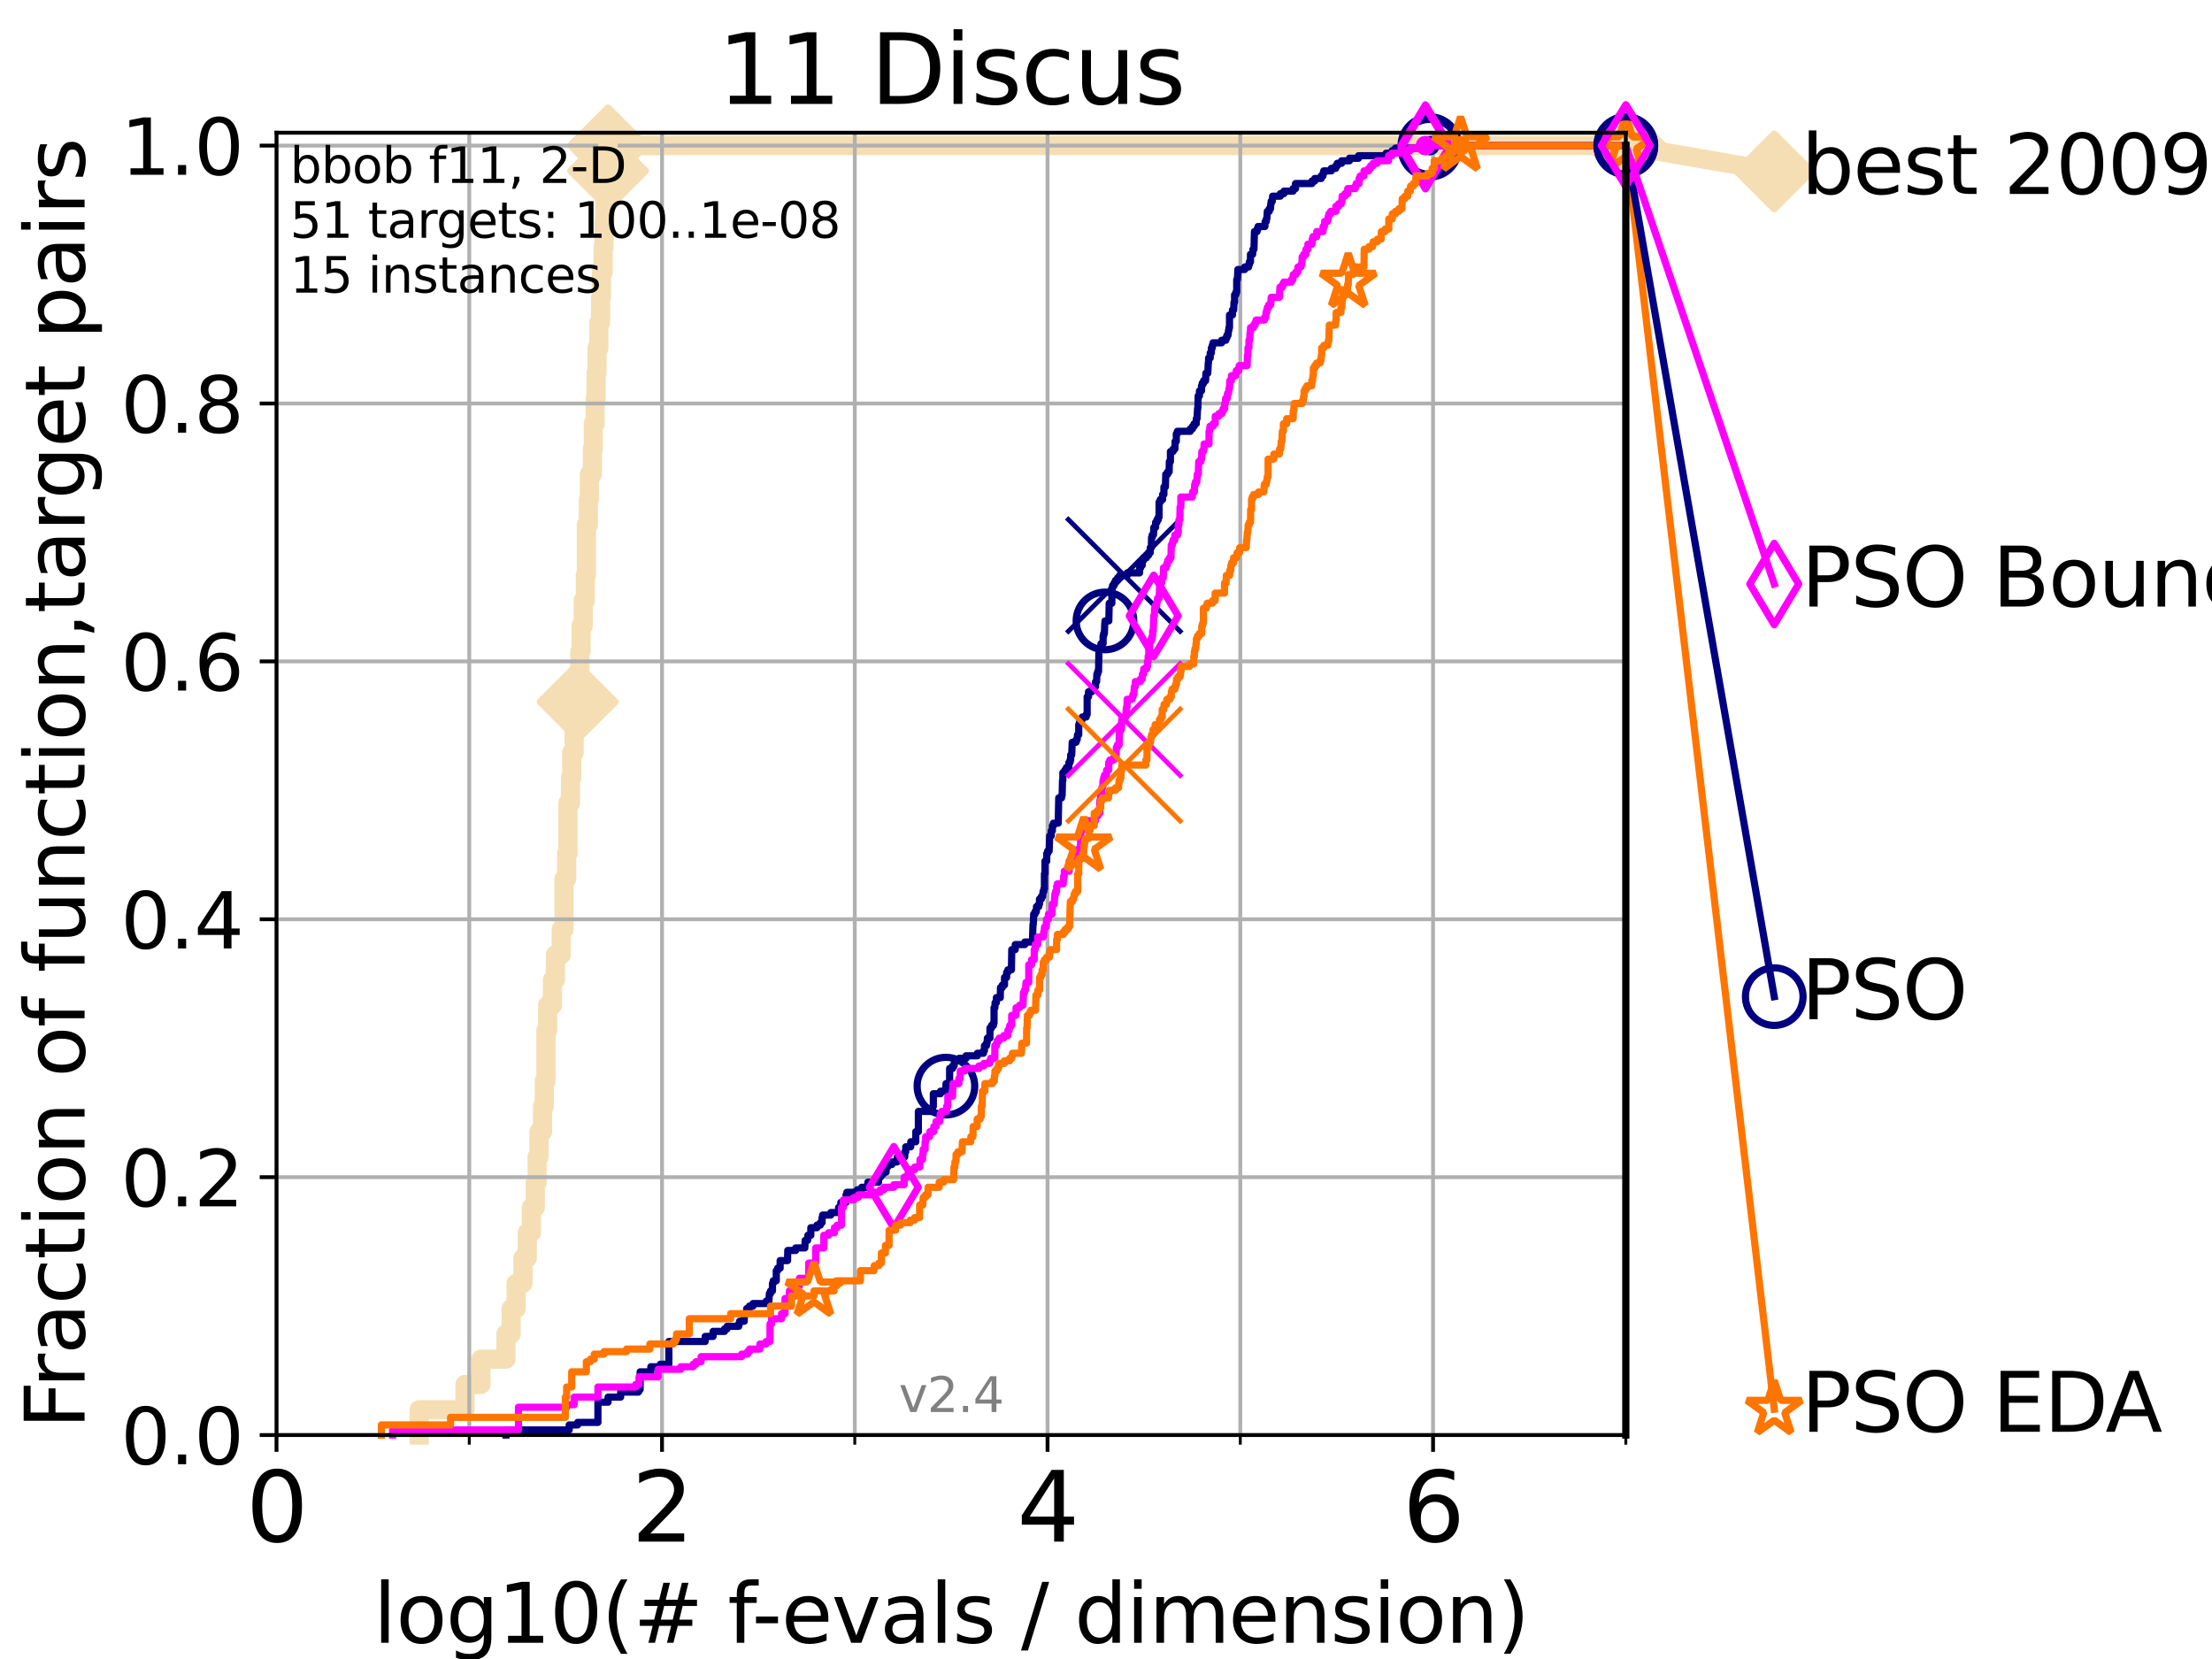 <?xml version="1.0" encoding="utf-8" standalone="no"?>
<!DOCTYPE svg PUBLIC "-//W3C//DTD SVG 1.1//EN"
  "http://www.w3.org/Graphics/SVG/1.1/DTD/svg11.dtd">
<svg height="345.6pt" version="1.1" viewBox="0 0 460.8 345.6" width="460.8pt" xmlns="http://www.w3.org/2000/svg" xmlns:xlink="http://www.w3.org/1999/xlink">
 <defs>
  <style type="text/css">*{stroke-linecap:butt;stroke-linejoin:round;}</style>
 </defs>
 <g id="figure_1">
  <g id="patch_1">
   <path d="M 0 345.6 
L 460.8 345.6 
L 460.8 0 
L 0 0 
z
" style="fill:#ffffff;"/>
  </g>
  <g id="axes_1">
   <g id="patch_2">
    <path d="M 57.6 298.944 
L 338.688 298.944 
L 338.688 27.648 
L 57.6 27.648 
z
" style="fill:#ffffff;"/>
   </g>
   <g id="line2d_1">
    <path d="M 87.33 298.944 
L 87.33 293.677 
L 96.861 293.677 
L 96.861 288.41 
L 100.193 288.41 
L 100.193 283.143 
L 105.398 283.143 
L 105.398 277.877 
L 106.489 277.877 
L 106.489 272.61 
L 107.515 272.61 
L 107.515 267.343 
L 108.949 267.343 
L 108.949 262.076 
L 109.843 262.076 
L 109.843 256.809 
L 110.694 256.809 
L 110.694 251.542 
L 111.506 251.542 
L 111.506 246.275 
L 111.897 246.275 
L 111.897 241.009 
L 112.281 241.009 
L 112.281 235.742 
L 113.023 235.742 
L 113.023 230.475 
L 113.383 230.475 
L 113.383 225.208 
L 113.735 225.208 
L 113.735 214.674 
L 114.08 214.674 
L 114.08 209.407 
L 115.077 209.407 
L 115.077 204.141 
L 115.711 204.141 
L 115.711 198.874 
L 116.914 198.874 
L 116.914 193.607 
L 117.486 193.607 
L 117.486 183.073 
L 118.04 183.073 
L 118.04 177.806 
L 118.31 177.806 
L 118.31 167.272 
L 118.839 167.272 
L 118.839 162.006 
L 119.097 162.006 
L 119.097 156.739 
L 119.603 156.739 
L 119.603 151.472 
L 120.335 151.472 
L 120.335 146.205 
L 120.572 146.205 
L 120.572 140.938 
L 120.806 140.938 
L 120.806 135.671 
L 121.037 135.671 
L 121.037 130.404 
L 121.49 130.404 
L 121.49 125.138 
L 121.931 125.138 
L 121.931 119.871 
L 122.148 119.871 
L 122.148 109.337 
L 122.573 109.337 
L 122.573 104.07 
L 122.782 104.07 
L 122.782 98.803 
L 123.394 98.803 
L 123.394 93.536 
L 123.594 93.536 
L 123.594 88.27 
L 123.985 88.27 
L 123.985 83.003 
L 124.178 83.003 
L 124.178 77.736 
L 124.369 77.736 
L 124.369 72.469 
L 124.744 72.469 
L 124.744 67.202 
L 125.111 67.202 
L 125.111 61.935 
L 125.292 61.935 
L 125.292 56.668 
L 125.648 56.668 
L 125.648 51.402 
L 125.823 51.402 
L 125.823 46.135 
L 125.996 46.135 
L 125.996 40.868 
L 126.168 40.868 
L 126.168 35.601 
L 126.674 35.601 
L 126.674 30.334 
L 338.688 30.334 
" style="fill:none;stroke:#f5deb3;stroke-linecap:square;stroke-width:4;"/>
   </g>
   <g id="line2d_2">
    <defs>
     <path d="M 0 7.778 
L 7.778 0 
L 0 -7.778 
L -7.778 0 
z
" id="mc434c6d7d5" style="stroke:#f5deb3;stroke-linejoin:miter;stroke-width:1.5;"/>
    </defs>
    <g>
     <use style="fill:#f5deb3;stroke:#f5deb3;stroke-linejoin:miter;stroke-width:1.5;" x="120.335" xlink:href="#mc434c6d7d5" y="146.205"/>
     <use style="fill:#f5deb3;stroke:#f5deb3;stroke-linejoin:miter;stroke-width:1.5;" x="126.674" xlink:href="#mc434c6d7d5" y="35.601"/>
     <use style="fill:#f5deb3;stroke:#f5deb3;stroke-linejoin:miter;stroke-width:1.5;" x="126.674" xlink:href="#mc434c6d7d5" y="30.334"/>
     <use style="fill:#f5deb3;stroke:#f5deb3;stroke-linejoin:miter;stroke-width:1.5;" x="126.674" xlink:href="#mc434c6d7d5" y="30.334"/>
     <use style="fill:#f5deb3;stroke:#f5deb3;stroke-linejoin:miter;stroke-width:1.5;" x="338.688" xlink:href="#mc434c6d7d5" y="30.334"/>
    </g>
   </g>
   <g id="line2d_3">
    <path style="fill:none;stroke:#f5deb3;stroke-linecap:square;stroke-width:4;"/>
    <g/>
   </g>
   <g id="line2d_4">
    <path d="M 338.688 30.334 
L 369.608 35.706 
" style="fill:none;stroke:#f5deb3;stroke-linecap:square;stroke-width:4;"/>
    <g>
     <use style="fill:#f5deb3;stroke:#f5deb3;stroke-linejoin:miter;stroke-width:1.5;" x="338.688" xlink:href="#mc434c6d7d5" y="30.334"/>
     <use style="fill:#f5deb3;stroke:#f5deb3;stroke-linejoin:miter;stroke-width:1.5;" x="369.608" xlink:href="#mc434c6d7d5" y="35.706"/>
    </g>
   </g>
   <g id="matplotlib.axis_1">
    <g id="xtick_1">
     <g id="line2d_5">
      <path clip-path="url(#p9aa348a315)" d="M 57.6 298.944 
L 57.6 27.648 
" style="fill:none;stroke:#b0b0b0;stroke-linecap:square;stroke-width:0.8;"/>
     </g>
     <g id="line2d_6">
      <defs>
       <path d="M 0 0 
L 0 3.5 
" id="mbb2dc15603" style="stroke:#000000;stroke-width:0.8;"/>
      </defs>
      <g>
       <use style="stroke:#000000;stroke-width:0.8;" x="57.6" xlink:href="#mbb2dc15603" y="298.944"/>
      </g>
     </g>
     <g id="text_1">
      <!-- 0 -->
      <g transform="translate(51.237 321.141)scale(0.2 -0.2)">
       <defs>
        <path d="M 2034 4250 
Q 1547 4250 1301 3770 
Q 1056 3291 1056 2328 
Q 1056 1369 1301 889 
Q 1547 409 2034 409 
Q 2525 409 2770 889 
Q 3016 1369 3016 2328 
Q 3016 3291 2770 3770 
Q 2525 4250 2034 4250 
z
M 2034 4750 
Q 2819 4750 3233 4129 
Q 3647 3509 3647 2328 
Q 3647 1150 3233 529 
Q 2819 -91 2034 -91 
Q 1250 -91 836 529 
Q 422 1150 422 2328 
Q 422 3509 836 4129 
Q 1250 4750 2034 4750 
z
" id="DejaVuSans-30" transform="scale(0.016)"/>
       </defs>
       <use xlink:href="#DejaVuSans-30"/>
      </g>
     </g>
    </g>
    <g id="xtick_2">
     <g id="line2d_7">
      <path clip-path="url(#p9aa348a315)" d="M 137.911 298.944 
L 137.911 27.648 
" style="fill:none;stroke:#b0b0b0;stroke-linecap:square;stroke-width:0.8;"/>
     </g>
     <g id="line2d_8">
      <g>
       <use style="stroke:#000000;stroke-width:0.8;" x="137.911" xlink:href="#mbb2dc15603" y="298.944"/>
      </g>
     </g>
     <g id="text_2">
      <!-- 2 -->
      <g transform="translate(131.548 321.141)scale(0.2 -0.2)">
       <defs>
        <path d="M 1228 531 
L 3431 531 
L 3431 0 
L 469 0 
L 469 531 
Q 828 903 1448 1529 
Q 2069 2156 2228 2338 
Q 2531 2678 2651 2914 
Q 2772 3150 2772 3378 
Q 2772 3750 2511 3984 
Q 2250 4219 1831 4219 
Q 1534 4219 1204 4116 
Q 875 4013 500 3803 
L 500 4441 
Q 881 4594 1212 4672 
Q 1544 4750 1819 4750 
Q 2544 4750 2975 4387 
Q 3406 4025 3406 3419 
Q 3406 3131 3298 2873 
Q 3191 2616 2906 2266 
Q 2828 2175 2409 1742 
Q 1991 1309 1228 531 
z
" id="DejaVuSans-32" transform="scale(0.016)"/>
       </defs>
       <use xlink:href="#DejaVuSans-32"/>
      </g>
     </g>
    </g>
    <g id="xtick_3">
     <g id="line2d_9">
      <path clip-path="url(#p9aa348a315)" d="M 218.222 298.944 
L 218.222 27.648 
" style="fill:none;stroke:#b0b0b0;stroke-linecap:square;stroke-width:0.8;"/>
     </g>
     <g id="line2d_10">
      <g>
       <use style="stroke:#000000;stroke-width:0.8;" x="218.222" xlink:href="#mbb2dc15603" y="298.944"/>
      </g>
     </g>
     <g id="text_3">
      <!-- 4 -->
      <g transform="translate(211.859 321.141)scale(0.2 -0.2)">
       <defs>
        <path d="M 2419 4116 
L 825 1625 
L 2419 1625 
L 2419 4116 
z
M 2253 4666 
L 3047 4666 
L 3047 1625 
L 3713 1625 
L 3713 1100 
L 3047 1100 
L 3047 0 
L 2419 0 
L 2419 1100 
L 313 1100 
L 313 1709 
L 2253 4666 
z
" id="DejaVuSans-34" transform="scale(0.016)"/>
       </defs>
       <use xlink:href="#DejaVuSans-34"/>
      </g>
     </g>
    </g>
    <g id="xtick_4">
     <g id="line2d_11">
      <path clip-path="url(#p9aa348a315)" d="M 298.533 298.944 
L 298.533 27.648 
" style="fill:none;stroke:#b0b0b0;stroke-linecap:square;stroke-width:0.8;"/>
     </g>
     <g id="line2d_12">
      <g>
       <use style="stroke:#000000;stroke-width:0.8;" x="298.533" xlink:href="#mbb2dc15603" y="298.944"/>
      </g>
     </g>
     <g id="text_4">
      <!-- 6 -->
      <g transform="translate(292.17 321.141)scale(0.2 -0.2)">
       <defs>
        <path d="M 2113 2584 
Q 1688 2584 1439 2293 
Q 1191 2003 1191 1497 
Q 1191 994 1439 701 
Q 1688 409 2113 409 
Q 2538 409 2786 701 
Q 3034 994 3034 1497 
Q 3034 2003 2786 2293 
Q 2538 2584 2113 2584 
z
M 3366 4563 
L 3366 3988 
Q 3128 4100 2886 4159 
Q 2644 4219 2406 4219 
Q 1781 4219 1451 3797 
Q 1122 3375 1075 2522 
Q 1259 2794 1537 2939 
Q 1816 3084 2150 3084 
Q 2853 3084 3261 2657 
Q 3669 2231 3669 1497 
Q 3669 778 3244 343 
Q 2819 -91 2113 -91 
Q 1303 -91 875 529 
Q 447 1150 447 2328 
Q 447 3434 972 4092 
Q 1497 4750 2381 4750 
Q 2619 4750 2861 4703 
Q 3103 4656 3366 4563 
z
" id="DejaVuSans-36" transform="scale(0.016)"/>
       </defs>
       <use xlink:href="#DejaVuSans-36"/>
      </g>
     </g>
    </g>
    <g id="xtick_5">
     <g id="line2d_13">
      <path clip-path="url(#p9aa348a315)" d="M 97.755 298.944 
L 97.755 27.648 
" style="fill:none;stroke:#b0b0b0;stroke-linecap:square;stroke-width:0.8;"/>
     </g>
     <g id="line2d_14">
      <defs>
       <path d="M 0 0 
L 0 2 
" id="m126bcae956" style="stroke:#000000;stroke-width:0.6;"/>
      </defs>
      <g>
       <use style="stroke:#000000;stroke-width:0.6;" x="97.755" xlink:href="#m126bcae956" y="298.944"/>
      </g>
     </g>
    </g>
    <g id="xtick_6">
     <g id="line2d_15">
      <path clip-path="url(#p9aa348a315)" d="M 178.066 298.944 
L 178.066 27.648 
" style="fill:none;stroke:#b0b0b0;stroke-linecap:square;stroke-width:0.8;"/>
     </g>
     <g id="line2d_16">
      <g>
       <use style="stroke:#000000;stroke-width:0.6;" x="178.066" xlink:href="#m126bcae956" y="298.944"/>
      </g>
     </g>
    </g>
    <g id="xtick_7">
     <g id="line2d_17">
      <path clip-path="url(#p9aa348a315)" d="M 258.377 298.944 
L 258.377 27.648 
" style="fill:none;stroke:#b0b0b0;stroke-linecap:square;stroke-width:0.8;"/>
     </g>
     <g id="line2d_18">
      <g>
       <use style="stroke:#000000;stroke-width:0.6;" x="258.377" xlink:href="#m126bcae956" y="298.944"/>
      </g>
     </g>
    </g>
    <g id="xtick_8">
     <g id="line2d_19">
      <path clip-path="url(#p9aa348a315)" d="M 338.688 298.944 
L 338.688 27.648 
" style="fill:none;stroke:#b0b0b0;stroke-linecap:square;stroke-width:0.8;"/>
     </g>
     <g id="line2d_20">
      <g>
       <use style="stroke:#000000;stroke-width:0.6;" x="338.688" xlink:href="#m126bcae956" y="298.944"/>
      </g>
     </g>
    </g>
    <g id="text_5">
     <!-- log10(# f-evals / dimension) -->
     <g transform="translate(77.764 342.218)scale(0.17 -0.17)">
      <defs>
       <path d="M 603 4863 
L 1178 4863 
L 1178 0 
L 603 0 
L 603 4863 
z
" id="DejaVuSans-6c" transform="scale(0.016)"/>
       <path d="M 1959 3097 
Q 1497 3097 1228 2736 
Q 959 2375 959 1747 
Q 959 1119 1226 758 
Q 1494 397 1959 397 
Q 2419 397 2687 759 
Q 2956 1122 2956 1747 
Q 2956 2369 2687 2733 
Q 2419 3097 1959 3097 
z
M 1959 3584 
Q 2709 3584 3137 3096 
Q 3566 2609 3566 1747 
Q 3566 888 3137 398 
Q 2709 -91 1959 -91 
Q 1206 -91 779 398 
Q 353 888 353 1747 
Q 353 2609 779 3096 
Q 1206 3584 1959 3584 
z
" id="DejaVuSans-6f" transform="scale(0.016)"/>
       <path d="M 2906 1791 
Q 2906 2416 2648 2759 
Q 2391 3103 1925 3103 
Q 1463 3103 1205 2759 
Q 947 2416 947 1791 
Q 947 1169 1205 825 
Q 1463 481 1925 481 
Q 2391 481 2648 825 
Q 2906 1169 2906 1791 
z
M 3481 434 
Q 3481 -459 3084 -895 
Q 2688 -1331 1869 -1331 
Q 1566 -1331 1297 -1286 
Q 1028 -1241 775 -1147 
L 775 -588 
Q 1028 -725 1275 -790 
Q 1522 -856 1778 -856 
Q 2344 -856 2625 -561 
Q 2906 -266 2906 331 
L 2906 616 
Q 2728 306 2450 153 
Q 2172 0 1784 0 
Q 1141 0 747 490 
Q 353 981 353 1791 
Q 353 2603 747 3093 
Q 1141 3584 1784 3584 
Q 2172 3584 2450 3431 
Q 2728 3278 2906 2969 
L 2906 3500 
L 3481 3500 
L 3481 434 
z
" id="DejaVuSans-67" transform="scale(0.016)"/>
       <path d="M 794 531 
L 1825 531 
L 1825 4091 
L 703 3866 
L 703 4441 
L 1819 4666 
L 2450 4666 
L 2450 531 
L 3481 531 
L 3481 0 
L 794 0 
L 794 531 
z
" id="DejaVuSans-31" transform="scale(0.016)"/>
       <path d="M 1984 4856 
Q 1566 4138 1362 3434 
Q 1159 2731 1159 2009 
Q 1159 1288 1364 580 
Q 1569 -128 1984 -844 
L 1484 -844 
Q 1016 -109 783 600 
Q 550 1309 550 2009 
Q 550 2706 781 3412 
Q 1013 4119 1484 4856 
L 1984 4856 
z
" id="DejaVuSans-28" transform="scale(0.016)"/>
       <path d="M 3272 2816 
L 2363 2816 
L 2100 1772 
L 3016 1772 
L 3272 2816 
z
M 2803 4594 
L 2478 3297 
L 3391 3297 
L 3719 4594 
L 4219 4594 
L 3897 3297 
L 4872 3297 
L 4872 2816 
L 3775 2816 
L 3519 1772 
L 4513 1772 
L 4513 1294 
L 3397 1294 
L 3072 0 
L 2572 0 
L 2894 1294 
L 1978 1294 
L 1656 0 
L 1153 0 
L 1478 1294 
L 494 1294 
L 494 1772 
L 1594 1772 
L 1856 2816 
L 850 2816 
L 850 3297 
L 1978 3297 
L 2297 4594 
L 2803 4594 
z
" id="DejaVuSans-23" transform="scale(0.016)"/>
       <path id="DejaVuSans-20" transform="scale(0.016)"/>
       <path d="M 2375 4863 
L 2375 4384 
L 1825 4384 
Q 1516 4384 1395 4259 
Q 1275 4134 1275 3809 
L 1275 3500 
L 2222 3500 
L 2222 3053 
L 1275 3053 
L 1275 0 
L 697 0 
L 697 3053 
L 147 3053 
L 147 3500 
L 697 3500 
L 697 3744 
Q 697 4328 969 4595 
Q 1241 4863 1831 4863 
L 2375 4863 
z
" id="DejaVuSans-66" transform="scale(0.016)"/>
       <path d="M 313 2009 
L 1997 2009 
L 1997 1497 
L 313 1497 
L 313 2009 
z
" id="DejaVuSans-2d" transform="scale(0.016)"/>
       <path d="M 3597 1894 
L 3597 1613 
L 953 1613 
Q 991 1019 1311 708 
Q 1631 397 2203 397 
Q 2534 397 2845 478 
Q 3156 559 3463 722 
L 3463 178 
Q 3153 47 2828 -22 
Q 2503 -91 2169 -91 
Q 1331 -91 842 396 
Q 353 884 353 1716 
Q 353 2575 817 3079 
Q 1281 3584 2069 3584 
Q 2775 3584 3186 3129 
Q 3597 2675 3597 1894 
z
M 3022 2063 
Q 3016 2534 2758 2815 
Q 2500 3097 2075 3097 
Q 1594 3097 1305 2825 
Q 1016 2553 972 2059 
L 3022 2063 
z
" id="DejaVuSans-65" transform="scale(0.016)"/>
       <path d="M 191 3500 
L 800 3500 
L 1894 563 
L 2988 3500 
L 3597 3500 
L 2284 0 
L 1503 0 
L 191 3500 
z
" id="DejaVuSans-76" transform="scale(0.016)"/>
       <path d="M 2194 1759 
Q 1497 1759 1228 1600 
Q 959 1441 959 1056 
Q 959 750 1161 570 
Q 1363 391 1709 391 
Q 2188 391 2477 730 
Q 2766 1069 2766 1631 
L 2766 1759 
L 2194 1759 
z
M 3341 1997 
L 3341 0 
L 2766 0 
L 2766 531 
Q 2569 213 2275 61 
Q 1981 -91 1556 -91 
Q 1019 -91 701 211 
Q 384 513 384 1019 
Q 384 1609 779 1909 
Q 1175 2209 1959 2209 
L 2766 2209 
L 2766 2266 
Q 2766 2663 2505 2880 
Q 2244 3097 1772 3097 
Q 1472 3097 1187 3025 
Q 903 2953 641 2809 
L 641 3341 
Q 956 3463 1253 3523 
Q 1550 3584 1831 3584 
Q 2591 3584 2966 3190 
Q 3341 2797 3341 1997 
z
" id="DejaVuSans-61" transform="scale(0.016)"/>
       <path d="M 2834 3397 
L 2834 2853 
Q 2591 2978 2328 3040 
Q 2066 3103 1784 3103 
Q 1356 3103 1142 2972 
Q 928 2841 928 2578 
Q 928 2378 1081 2264 
Q 1234 2150 1697 2047 
L 1894 2003 
Q 2506 1872 2764 1633 
Q 3022 1394 3022 966 
Q 3022 478 2636 193 
Q 2250 -91 1575 -91 
Q 1294 -91 989 -36 
Q 684 19 347 128 
L 347 722 
Q 666 556 975 473 
Q 1284 391 1588 391 
Q 1994 391 2212 530 
Q 2431 669 2431 922 
Q 2431 1156 2273 1281 
Q 2116 1406 1581 1522 
L 1381 1569 
Q 847 1681 609 1914 
Q 372 2147 372 2553 
Q 372 3047 722 3315 
Q 1072 3584 1716 3584 
Q 2034 3584 2315 3537 
Q 2597 3491 2834 3397 
z
" id="DejaVuSans-73" transform="scale(0.016)"/>
       <path d="M 1625 4666 
L 2156 4666 
L 531 -594 
L 0 -594 
L 1625 4666 
z
" id="DejaVuSans-2f" transform="scale(0.016)"/>
       <path d="M 2906 2969 
L 2906 4863 
L 3481 4863 
L 3481 0 
L 2906 0 
L 2906 525 
Q 2725 213 2448 61 
Q 2172 -91 1784 -91 
Q 1150 -91 751 415 
Q 353 922 353 1747 
Q 353 2572 751 3078 
Q 1150 3584 1784 3584 
Q 2172 3584 2448 3432 
Q 2725 3281 2906 2969 
z
M 947 1747 
Q 947 1113 1208 752 
Q 1469 391 1925 391 
Q 2381 391 2643 752 
Q 2906 1113 2906 1747 
Q 2906 2381 2643 2742 
Q 2381 3103 1925 3103 
Q 1469 3103 1208 2742 
Q 947 2381 947 1747 
z
" id="DejaVuSans-64" transform="scale(0.016)"/>
       <path d="M 603 3500 
L 1178 3500 
L 1178 0 
L 603 0 
L 603 3500 
z
M 603 4863 
L 1178 4863 
L 1178 4134 
L 603 4134 
L 603 4863 
z
" id="DejaVuSans-69" transform="scale(0.016)"/>
       <path d="M 3328 2828 
Q 3544 3216 3844 3400 
Q 4144 3584 4550 3584 
Q 5097 3584 5394 3201 
Q 5691 2819 5691 2113 
L 5691 0 
L 5113 0 
L 5113 2094 
Q 5113 2597 4934 2840 
Q 4756 3084 4391 3084 
Q 3944 3084 3684 2787 
Q 3425 2491 3425 1978 
L 3425 0 
L 2847 0 
L 2847 2094 
Q 2847 2600 2669 2842 
Q 2491 3084 2119 3084 
Q 1678 3084 1418 2786 
Q 1159 2488 1159 1978 
L 1159 0 
L 581 0 
L 581 3500 
L 1159 3500 
L 1159 2956 
Q 1356 3278 1631 3431 
Q 1906 3584 2284 3584 
Q 2666 3584 2933 3390 
Q 3200 3197 3328 2828 
z
" id="DejaVuSans-6d" transform="scale(0.016)"/>
       <path d="M 3513 2113 
L 3513 0 
L 2938 0 
L 2938 2094 
Q 2938 2591 2744 2837 
Q 2550 3084 2163 3084 
Q 1697 3084 1428 2787 
Q 1159 2491 1159 1978 
L 1159 0 
L 581 0 
L 581 3500 
L 1159 3500 
L 1159 2956 
Q 1366 3272 1645 3428 
Q 1925 3584 2291 3584 
Q 2894 3584 3203 3211 
Q 3513 2838 3513 2113 
z
" id="DejaVuSans-6e" transform="scale(0.016)"/>
       <path d="M 513 4856 
L 1013 4856 
Q 1481 4119 1714 3412 
Q 1947 2706 1947 2009 
Q 1947 1309 1714 600 
Q 1481 -109 1013 -844 
L 513 -844 
Q 928 -128 1133 580 
Q 1338 1288 1338 2009 
Q 1338 2731 1133 3434 
Q 928 4138 513 4856 
z
" id="DejaVuSans-29" transform="scale(0.016)"/>
      </defs>
      <use xlink:href="#DejaVuSans-6c"/>
      <use x="27.783" xlink:href="#DejaVuSans-6f"/>
      <use x="88.965" xlink:href="#DejaVuSans-67"/>
      <use x="152.441" xlink:href="#DejaVuSans-31"/>
      <use x="216.064" xlink:href="#DejaVuSans-30"/>
      <use x="279.688" xlink:href="#DejaVuSans-28"/>
      <use x="318.701" xlink:href="#DejaVuSans-23"/>
      <use x="402.49" xlink:href="#DejaVuSans-20"/>
      <use x="434.277" xlink:href="#DejaVuSans-66"/>
      <use x="463.982" xlink:href="#DejaVuSans-2d"/>
      <use x="500.066" xlink:href="#DejaVuSans-65"/>
      <use x="561.59" xlink:href="#DejaVuSans-76"/>
      <use x="620.77" xlink:href="#DejaVuSans-61"/>
      <use x="682.049" xlink:href="#DejaVuSans-6c"/>
      <use x="709.832" xlink:href="#DejaVuSans-73"/>
      <use x="761.932" xlink:href="#DejaVuSans-20"/>
      <use x="793.719" xlink:href="#DejaVuSans-2f"/>
      <use x="827.41" xlink:href="#DejaVuSans-20"/>
      <use x="859.197" xlink:href="#DejaVuSans-64"/>
      <use x="922.674" xlink:href="#DejaVuSans-69"/>
      <use x="950.457" xlink:href="#DejaVuSans-6d"/>
      <use x="1047.869" xlink:href="#DejaVuSans-65"/>
      <use x="1109.393" xlink:href="#DejaVuSans-6e"/>
      <use x="1172.771" xlink:href="#DejaVuSans-73"/>
      <use x="1224.871" xlink:href="#DejaVuSans-69"/>
      <use x="1252.654" xlink:href="#DejaVuSans-6f"/>
      <use x="1313.836" xlink:href="#DejaVuSans-6e"/>
      <use x="1377.215" xlink:href="#DejaVuSans-29"/>
     </g>
    </g>
   </g>
   <g id="matplotlib.axis_2">
    <g id="ytick_1">
     <g id="line2d_21">
      <path clip-path="url(#p9aa348a315)" d="M 57.6 298.944 
L 338.688 298.944 
" style="fill:none;stroke:#b0b0b0;stroke-linecap:square;stroke-width:0.8;"/>
     </g>
     <g id="line2d_22">
      <defs>
       <path d="M 0 0 
L -3.5 0 
" id="m1bc1b7fd31" style="stroke:#000000;stroke-width:0.8;"/>
      </defs>
      <g>
       <use style="stroke:#000000;stroke-width:0.8;" x="57.6" xlink:href="#m1bc1b7fd31" y="298.944"/>
      </g>
     </g>
     <g id="text_6">
      <!-- 0.0 -->
      <g transform="translate(25.155 305.023)scale(0.16 -0.16)">
       <defs>
        <path d="M 684 794 
L 1344 794 
L 1344 0 
L 684 0 
L 684 794 
z
" id="DejaVuSans-2e" transform="scale(0.016)"/>
       </defs>
       <use xlink:href="#DejaVuSans-30"/>
       <use x="63.623" xlink:href="#DejaVuSans-2e"/>
       <use x="95.41" xlink:href="#DejaVuSans-30"/>
      </g>
     </g>
    </g>
    <g id="ytick_2">
     <g id="line2d_23">
      <path clip-path="url(#p9aa348a315)" d="M 57.6 245.222 
L 338.688 245.222 
" style="fill:none;stroke:#b0b0b0;stroke-linecap:square;stroke-width:0.8;"/>
     </g>
     <g id="line2d_24">
      <g>
       <use style="stroke:#000000;stroke-width:0.8;" x="57.6" xlink:href="#m1bc1b7fd31" y="245.222"/>
      </g>
     </g>
     <g id="text_7">
      <!-- 0.2 -->
      <g transform="translate(25.155 251.301)scale(0.16 -0.16)">
       <use xlink:href="#DejaVuSans-30"/>
       <use x="63.623" xlink:href="#DejaVuSans-2e"/>
       <use x="95.41" xlink:href="#DejaVuSans-32"/>
      </g>
     </g>
    </g>
    <g id="ytick_3">
     <g id="line2d_25">
      <path clip-path="url(#p9aa348a315)" d="M 57.6 191.5 
L 338.688 191.5 
" style="fill:none;stroke:#b0b0b0;stroke-linecap:square;stroke-width:0.8;"/>
     </g>
     <g id="line2d_26">
      <g>
       <use style="stroke:#000000;stroke-width:0.8;" x="57.6" xlink:href="#m1bc1b7fd31" y="191.5"/>
      </g>
     </g>
     <g id="text_8">
      <!-- 0.4 -->
      <g transform="translate(25.155 197.579)scale(0.16 -0.16)">
       <use xlink:href="#DejaVuSans-30"/>
       <use x="63.623" xlink:href="#DejaVuSans-2e"/>
       <use x="95.41" xlink:href="#DejaVuSans-34"/>
      </g>
     </g>
    </g>
    <g id="ytick_4">
     <g id="line2d_27">
      <path clip-path="url(#p9aa348a315)" d="M 57.6 137.778 
L 338.688 137.778 
" style="fill:none;stroke:#b0b0b0;stroke-linecap:square;stroke-width:0.8;"/>
     </g>
     <g id="line2d_28">
      <g>
       <use style="stroke:#000000;stroke-width:0.8;" x="57.6" xlink:href="#m1bc1b7fd31" y="137.778"/>
      </g>
     </g>
     <g id="text_9">
      <!-- 0.6 -->
      <g transform="translate(25.155 143.857)scale(0.16 -0.16)">
       <use xlink:href="#DejaVuSans-30"/>
       <use x="63.623" xlink:href="#DejaVuSans-2e"/>
       <use x="95.41" xlink:href="#DejaVuSans-36"/>
      </g>
     </g>
    </g>
    <g id="ytick_5">
     <g id="line2d_29">
      <path clip-path="url(#p9aa348a315)" d="M 57.6 84.056 
L 338.688 84.056 
" style="fill:none;stroke:#b0b0b0;stroke-linecap:square;stroke-width:0.8;"/>
     </g>
     <g id="line2d_30">
      <g>
       <use style="stroke:#000000;stroke-width:0.8;" x="57.6" xlink:href="#m1bc1b7fd31" y="84.056"/>
      </g>
     </g>
     <g id="text_10">
      <!-- 0.8 -->
      <g transform="translate(25.155 90.135)scale(0.16 -0.16)">
       <defs>
        <path d="M 2034 2216 
Q 1584 2216 1326 1975 
Q 1069 1734 1069 1313 
Q 1069 891 1326 650 
Q 1584 409 2034 409 
Q 2484 409 2743 651 
Q 3003 894 3003 1313 
Q 3003 1734 2745 1975 
Q 2488 2216 2034 2216 
z
M 1403 2484 
Q 997 2584 770 2862 
Q 544 3141 544 3541 
Q 544 4100 942 4425 
Q 1341 4750 2034 4750 
Q 2731 4750 3128 4425 
Q 3525 4100 3525 3541 
Q 3525 3141 3298 2862 
Q 3072 2584 2669 2484 
Q 3125 2378 3379 2068 
Q 3634 1759 3634 1313 
Q 3634 634 3220 271 
Q 2806 -91 2034 -91 
Q 1263 -91 848 271 
Q 434 634 434 1313 
Q 434 1759 690 2068 
Q 947 2378 1403 2484 
z
M 1172 3481 
Q 1172 3119 1398 2916 
Q 1625 2713 2034 2713 
Q 2441 2713 2670 2916 
Q 2900 3119 2900 3481 
Q 2900 3844 2670 4047 
Q 2441 4250 2034 4250 
Q 1625 4250 1398 4047 
Q 1172 3844 1172 3481 
z
" id="DejaVuSans-38" transform="scale(0.016)"/>
       </defs>
       <use xlink:href="#DejaVuSans-30"/>
       <use x="63.623" xlink:href="#DejaVuSans-2e"/>
       <use x="95.41" xlink:href="#DejaVuSans-38"/>
      </g>
     </g>
    </g>
    <g id="ytick_6">
     <g id="line2d_31">
      <path clip-path="url(#p9aa348a315)" d="M 57.6 30.334 
L 338.688 30.334 
" style="fill:none;stroke:#b0b0b0;stroke-linecap:square;stroke-width:0.8;"/>
     </g>
     <g id="line2d_32">
      <g>
       <use style="stroke:#000000;stroke-width:0.8;" x="57.6" xlink:href="#m1bc1b7fd31" y="30.334"/>
      </g>
     </g>
     <g id="text_11">
      <!-- 1.0 -->
      <g transform="translate(25.155 36.413)scale(0.16 -0.16)">
       <use xlink:href="#DejaVuSans-31"/>
       <use x="63.623" xlink:href="#DejaVuSans-2e"/>
       <use x="95.41" xlink:href="#DejaVuSans-30"/>
      </g>
     </g>
    </g>
    <g id="text_12">
     <!-- Fraction of function,target pairs -->
     <g transform="translate(17.62 297.681)rotate(-90)scale(0.17 -0.17)">
      <defs>
       <path d="M 628 4666 
L 3309 4666 
L 3309 4134 
L 1259 4134 
L 1259 2759 
L 3109 2759 
L 3109 2228 
L 1259 2228 
L 1259 0 
L 628 0 
L 628 4666 
z
" id="DejaVuSans-46" transform="scale(0.016)"/>
       <path d="M 2631 2963 
Q 2534 3019 2420 3045 
Q 2306 3072 2169 3072 
Q 1681 3072 1420 2755 
Q 1159 2438 1159 1844 
L 1159 0 
L 581 0 
L 581 3500 
L 1159 3500 
L 1159 2956 
Q 1341 3275 1631 3429 
Q 1922 3584 2338 3584 
Q 2397 3584 2469 3576 
Q 2541 3569 2628 3553 
L 2631 2963 
z
" id="DejaVuSans-72" transform="scale(0.016)"/>
       <path d="M 3122 3366 
L 3122 2828 
Q 2878 2963 2633 3030 
Q 2388 3097 2138 3097 
Q 1578 3097 1268 2742 
Q 959 2388 959 1747 
Q 959 1106 1268 751 
Q 1578 397 2138 397 
Q 2388 397 2633 464 
Q 2878 531 3122 666 
L 3122 134 
Q 2881 22 2623 -34 
Q 2366 -91 2075 -91 
Q 1284 -91 818 406 
Q 353 903 353 1747 
Q 353 2603 823 3093 
Q 1294 3584 2113 3584 
Q 2378 3584 2631 3529 
Q 2884 3475 3122 3366 
z
" id="DejaVuSans-63" transform="scale(0.016)"/>
       <path d="M 1172 4494 
L 1172 3500 
L 2356 3500 
L 2356 3053 
L 1172 3053 
L 1172 1153 
Q 1172 725 1289 603 
Q 1406 481 1766 481 
L 2356 481 
L 2356 0 
L 1766 0 
Q 1100 0 847 248 
Q 594 497 594 1153 
L 594 3053 
L 172 3053 
L 172 3500 
L 594 3500 
L 594 4494 
L 1172 4494 
z
" id="DejaVuSans-74" transform="scale(0.016)"/>
       <path d="M 544 1381 
L 544 3500 
L 1119 3500 
L 1119 1403 
Q 1119 906 1312 657 
Q 1506 409 1894 409 
Q 2359 409 2629 706 
Q 2900 1003 2900 1516 
L 2900 3500 
L 3475 3500 
L 3475 0 
L 2900 0 
L 2900 538 
Q 2691 219 2414 64 
Q 2138 -91 1772 -91 
Q 1169 -91 856 284 
Q 544 659 544 1381 
z
M 1991 3584 
L 1991 3584 
z
" id="DejaVuSans-75" transform="scale(0.016)"/>
       <path d="M 750 794 
L 1409 794 
L 1409 256 
L 897 -744 
L 494 -744 
L 750 256 
L 750 794 
z
" id="DejaVuSans-2c" transform="scale(0.016)"/>
       <path d="M 1159 525 
L 1159 -1331 
L 581 -1331 
L 581 3500 
L 1159 3500 
L 1159 2969 
Q 1341 3281 1617 3432 
Q 1894 3584 2278 3584 
Q 2916 3584 3314 3078 
Q 3713 2572 3713 1747 
Q 3713 922 3314 415 
Q 2916 -91 2278 -91 
Q 1894 -91 1617 61 
Q 1341 213 1159 525 
z
M 3116 1747 
Q 3116 2381 2855 2742 
Q 2594 3103 2138 3103 
Q 1681 3103 1420 2742 
Q 1159 2381 1159 1747 
Q 1159 1113 1420 752 
Q 1681 391 2138 391 
Q 2594 391 2855 752 
Q 3116 1113 3116 1747 
z
" id="DejaVuSans-70" transform="scale(0.016)"/>
      </defs>
      <use xlink:href="#DejaVuSans-46"/>
      <use x="50.27" xlink:href="#DejaVuSans-72"/>
      <use x="91.383" xlink:href="#DejaVuSans-61"/>
      <use x="152.662" xlink:href="#DejaVuSans-63"/>
      <use x="207.643" xlink:href="#DejaVuSans-74"/>
      <use x="246.852" xlink:href="#DejaVuSans-69"/>
      <use x="274.635" xlink:href="#DejaVuSans-6f"/>
      <use x="335.816" xlink:href="#DejaVuSans-6e"/>
      <use x="399.195" xlink:href="#DejaVuSans-20"/>
      <use x="430.982" xlink:href="#DejaVuSans-6f"/>
      <use x="492.164" xlink:href="#DejaVuSans-66"/>
      <use x="527.369" xlink:href="#DejaVuSans-20"/>
      <use x="559.156" xlink:href="#DejaVuSans-66"/>
      <use x="594.361" xlink:href="#DejaVuSans-75"/>
      <use x="657.74" xlink:href="#DejaVuSans-6e"/>
      <use x="721.119" xlink:href="#DejaVuSans-63"/>
      <use x="776.1" xlink:href="#DejaVuSans-74"/>
      <use x="815.309" xlink:href="#DejaVuSans-69"/>
      <use x="843.092" xlink:href="#DejaVuSans-6f"/>
      <use x="904.273" xlink:href="#DejaVuSans-6e"/>
      <use x="967.652" xlink:href="#DejaVuSans-2c"/>
      <use x="999.439" xlink:href="#DejaVuSans-74"/>
      <use x="1038.648" xlink:href="#DejaVuSans-61"/>
      <use x="1099.928" xlink:href="#DejaVuSans-72"/>
      <use x="1139.291" xlink:href="#DejaVuSans-67"/>
      <use x="1202.768" xlink:href="#DejaVuSans-65"/>
      <use x="1264.291" xlink:href="#DejaVuSans-74"/>
      <use x="1303.5" xlink:href="#DejaVuSans-20"/>
      <use x="1335.287" xlink:href="#DejaVuSans-70"/>
      <use x="1398.764" xlink:href="#DejaVuSans-61"/>
      <use x="1460.043" xlink:href="#DejaVuSans-69"/>
      <use x="1487.826" xlink:href="#DejaVuSans-72"/>
      <use x="1528.939" xlink:href="#DejaVuSans-73"/>
     </g>
    </g>
   </g>
   <g id="line2d_33">
    <defs>
     <path d="M 0 1.5 
C 0.398 1.5 0.779 1.342 1.061 1.061 
C 1.342 0.779 1.5 0.398 1.5 0 
C 1.5 -0.398 1.342 -0.779 1.061 -1.061 
C 0.779 -1.342 0.398 -1.5 0 -1.5 
C -0.398 -1.5 -0.779 -1.342 -1.061 -1.061 
C -1.342 -0.779 -1.5 -0.398 -1.5 0 
C -1.5 0.398 -1.342 0.779 -1.061 1.061 
C -0.779 1.342 -0.398 1.5 0 1.5 
z
" id="mec20e514d4" style="stroke:#f5deb3;"/>
    </defs>
    <g>
     <use style="fill:#f5deb3;stroke:#f5deb3;" x="126.674" xlink:href="#mec20e514d4" y="30.334"/>
     <use style="fill:#f5deb3;stroke:#f5deb3;" x="126.674" xlink:href="#mec20e514d4" y="30.334"/>
    </g>
   </g>
   <g id="line2d_34">
    <defs>
     <path d="M 0 1.5 
C 0.398 1.5 0.779 1.342 1.061 1.061 
C 1.342 0.779 1.5 0.398 1.5 0 
C 1.5 -0.398 1.342 -0.779 1.061 -1.061 
C 0.779 -1.342 0.398 -1.5 0 -1.5 
C -0.398 -1.5 -0.779 -1.342 -1.061 -1.061 
C -1.342 -0.779 -1.5 -0.398 -1.5 0 
C -1.5 0.398 -1.342 0.779 -1.061 1.061 
C -0.779 1.342 -0.398 1.5 0 1.5 
z
" id="m5b84debd8e" style="stroke:#000080;"/>
    </defs>
    <g>
     <use style="fill:#000080;stroke:#000080;" x="297.873" xlink:href="#m5b84debd8e" y="30.334"/>
     <use style="fill:#000080;stroke:#000080;" x="297.873" xlink:href="#m5b84debd8e" y="30.334"/>
    </g>
   </g>
   <g id="line2d_35">
    <path d="M 105.398 298.944 
L 105.398 297.891 
L 118.577 297.891 
L 118.577 296.837 
L 120.335 296.837 
L 120.335 296.311 
L 124.557 296.311 
L 124.557 292.097 
L 126.674 292.097 
L 126.674 291.044 
L 129.291 291.044 
L 129.291 289.99 
L 133.01 289.99 
L 133.01 289.464 
L 133.353 289.464 
L 133.353 285.777 
L 135.582 285.777 
L 135.582 284.723 
L 137.559 284.723 
L 137.559 284.197 
L 139.334 284.197 
L 139.334 279.457 
L 146.906 279.457 
L 146.906 278.403 
L 148.545 278.403 
L 148.545 277.35 
L 150.933 277.35 
L 150.933 276.823 
L 151.462 276.823 
L 151.462 276.296 
L 153.89 276.296 
L 153.89 275.77 
L 154.064 275.77 
L 154.064 275.243 
L 155.038 275.243 
L 155.07 273.663 
L 155.552 273.663 
L 155.552 272.61 
L 156.114 272.61 
L 156.114 272.083 
L 156.865 272.083 
L 156.865 271.556 
L 159.633 271.556 
L 159.633 271.03 
L 160.177 271.03 
L 160.274 269.45 
L 160.514 269.45 
L 160.514 268.923 
L 160.915 268.923 
L 160.915 267.343 
L 161.077 267.343 
L 161.077 266.816 
L 161.712 266.816 
L 161.712 264.709 
L 161.999 264.709 
L 161.999 264.183 
L 162.517 264.183 
L 162.517 262.603 
L 164.063 262.603 
L 164.102 260.496 
L 165.75 260.496 
L 165.75 259.969 
L 167.656 259.969 
L 167.735 258.389 
L 168.233 258.389 
L 168.294 257.336 
L 168.909 257.336 
L 168.909 255.756 
L 170.188 255.756 
L 170.188 255.229 
L 170.873 255.229 
L 170.873 254.702 
L 171.251 254.702 
L 171.251 253.649 
L 171.366 253.649 
L 171.366 253.122 
L 173.073 253.122 
L 173.073 252.596 
L 174.69 252.596 
L 174.69 251.542 
L 175.16 251.542 
L 175.16 250.489 
L 176.248 250.489 
L 176.248 248.909 
L 176.412 248.909 
L 176.412 248.382 
L 178.59 248.382 
L 178.59 247.855 
L 179.513 247.855 
L 179.513 247.329 
L 180.789 247.329 
L 180.789 246.275 
L 183.02 246.275 
L 183.02 245.222 
L 183.403 245.222 
L 183.403 244.695 
L 183.89 244.695 
L 183.89 244.169 
L 184.594 244.169 
L 184.594 243.115 
L 184.921 243.115 
L 184.921 242.589 
L 185.799 242.589 
L 185.799 242.062 
L 186.852 242.062 
L 186.91 241.009 
L 188.476 241.009 
L 188.476 239.955 
L 188.681 239.955 
L 188.681 238.902 
L 189.726 238.902 
L 189.726 237.848 
L 190.779 237.848 
L 190.779 235.742 
L 191.314 235.742 
L 191.314 231.528 
L 194.237 231.528 
L 194.302 230.475 
L 194.432 230.475 
L 194.432 227.841 
L 195.922 227.841 
L 195.922 227.315 
L 196.974 227.315 
L 197.076 225.735 
L 197.825 225.735 
L 197.825 222.575 
L 198.443 222.575 
L 198.443 222.048 
L 198.771 222.048 
L 198.829 220.994 
L 199.801 220.994 
L 199.801 220.468 
L 201.242 220.468 
L 201.242 219.941 
L 203.607 219.941 
L 203.607 219.414 
L 204.874 219.414 
L 204.874 218.888 
L 205.075 218.888 
L 205.075 217.834 
L 205.496 217.834 
L 205.496 217.308 
L 205.626 217.308 
L 205.696 216.254 
L 206.222 216.254 
L 206.222 214.148 
L 206.546 214.148 
L 206.546 213.621 
L 206.946 213.621 
L 206.946 213.094 
L 207.079 213.094 
L 207.079 209.934 
L 207.253 209.934 
L 207.296 208.881 
L 207.558 208.881 
L 207.558 207.827 
L 208.373 207.827 
L 208.419 205.721 
L 208.808 205.721 
L 208.808 205.194 
L 209.255 205.194 
L 209.262 203.614 
L 209.698 203.614 
L 209.698 202.56 
L 209.962 202.56 
L 209.962 202.034 
L 210.698 202.034 
L 210.772 197.82 
L 211.493 197.82 
L 211.493 196.767 
L 213.49 196.767 
L 213.49 196.24 
L 215.078 196.24 
L 215.188 192.553 
L 215.256 192.553 
L 215.328 190.447 
L 215.612 190.447 
L 215.612 189.92 
L 215.881 189.92 
L 215.922 188.867 
L 216.378 188.867 
L 216.378 188.34 
L 216.543 188.34 
L 216.543 187.287 
L 216.939 187.287 
L 216.939 186.76 
L 217.2 186.76 
L 217.283 185.706 
L 217.453 185.706 
L 217.453 185.18 
L 217.575 185.18 
L 217.575 182.02 
L 217.687 182.02 
L 217.687 179.386 
L 218.053 179.386 
L 218.053 177.806 
L 218.248 177.806 
L 218.248 177.28 
L 218.555 177.28 
L 218.665 174.119 
L 218.994 174.119 
L 218.994 173.066 
L 219.231 173.066 
L 219.231 172.013 
L 219.445 172.013 
L 219.445 171.486 
L 220.445 171.486 
L 220.555 166.219 
L 221.135 166.219 
L 221.135 165.692 
L 221.264 165.692 
L 221.34 162.532 
L 221.413 162.532 
L 221.413 160.952 
L 221.82 160.952 
L 221.82 160.426 
L 222.149 160.426 
L 222.149 159.899 
L 222.667 159.899 
L 222.667 158.846 
L 222.912 158.846 
L 222.912 158.319 
L 223.04 158.319 
L 223.04 157.265 
L 223.257 157.265 
L 223.359 154.632 
L 224.167 154.632 
L 224.167 154.105 
L 224.39 154.105 
L 224.464 153.052 
L 224.721 153.052 
L 224.721 150.945 
L 224.88 150.945 
L 224.88 150.419 
L 225.268 150.419 
L 225.268 149.892 
L 225.456 149.892 
L 225.456 149.365 
L 226.273 149.365 
L 226.273 148.838 
L 226.473 148.838 
L 226.475 145.152 
L 226.757 145.152 
L 226.757 144.098 
L 227.451 144.098 
L 227.451 143.572 
L 227.889 143.572 
L 227.889 143.045 
L 228.226 143.045 
L 228.226 141.992 
L 228.445 141.992 
L 228.499 140.411 
L 228.672 140.411 
L 228.672 139.885 
L 228.847 139.885 
L 228.931 135.145 
L 229.26 135.145 
L 229.351 134.091 
L 229.796 134.091 
L 229.796 132.511 
L 229.908 132.511 
L 229.908 131.985 
L 230.062 131.985 
L 230.143 129.878 
L 230.184 129.878 
L 230.184 129.351 
L 230.987 129.351 
L 231.071 125.664 
L 231.623 125.664 
L 231.623 122.504 
L 231.765 122.504 
L 231.765 121.977 
L 232.092 121.977 
L 232.092 121.451 
L 232.355 121.451 
L 232.355 120.924 
L 232.804 120.924 
L 232.804 120.397 
L 233.221 120.397 
L 233.221 119.871 
L 234.819 119.871 
L 234.819 119.344 
L 237.396 119.344 
L 237.396 118.291 
L 237.626 118.291 
L 237.626 117.764 
L 237.941 117.764 
L 237.941 116.711 
L 238.245 116.711 
L 238.245 116.184 
L 238.838 116.184 
L 238.838 115.657 
L 239.272 115.657 
L 239.272 115.131 
L 239.622 115.131 
L 239.622 114.077 
L 239.853 114.077 
L 239.887 111.97 
L 240.021 111.97 
L 240.021 111.444 
L 240.293 111.444 
L 240.363 109.864 
L 240.734 109.864 
L 240.734 108.81 
L 241.006 108.81 
L 241.006 108.284 
L 241.284 108.284 
L 241.284 107.757 
L 241.449 107.757 
L 241.459 104.597 
L 241.698 104.597 
L 241.698 104.07 
L 242.186 104.07 
L 242.186 103.017 
L 242.459 103.017 
L 242.468 101.437 
L 242.772 101.437 
L 242.85 98.803 
L 243.239 98.803 
L 243.239 98.277 
L 243.556 98.277 
L 243.591 96.17 
L 243.817 96.17 
L 243.825 94.063 
L 244.378 94.063 
L 244.378 93.536 
L 244.756 93.536 
L 244.794 91.956 
L 245.048 91.956 
L 245.048 90.376 
L 245.267 90.376 
L 245.267 89.85 
L 247.959 89.85 
L 247.959 89.323 
L 248.428 89.323 
L 248.428 88.796 
L 248.761 88.796 
L 248.761 88.27 
L 249.2 88.27 
L 249.21 87.216 
L 249.363 87.216 
L 249.473 85.109 
L 249.536 85.109 
L 249.6 82.476 
L 249.86 82.476 
L 249.869 81.423 
L 250.293 81.423 
L 250.293 80.369 
L 250.435 80.369 
L 250.435 79.843 
L 250.734 79.843 
L 250.734 79.316 
L 251.144 79.316 
L 251.214 77.736 
L 251.608 77.736 
L 251.705 75.629 
L 251.751 75.629 
L 251.771 74.576 
L 252.109 74.576 
L 252.109 73.522 
L 252.353 73.522 
L 252.353 72.469 
L 252.542 72.469 
L 252.542 71.942 
L 252.685 71.942 
L 252.685 71.416 
L 254.491 71.416 
L 254.491 70.889 
L 255.36 70.889 
L 255.36 70.362 
L 255.594 70.362 
L 255.594 69.836 
L 255.826 69.836 
L 255.935 68.782 
L 256.007 68.782 
L 256.007 68.255 
L 256.125 68.255 
L 256.129 65.622 
L 256.742 65.622 
L 256.742 64.569 
L 257 64.569 
L 257.064 62.989 
L 257.185 62.989 
L 257.189 61.409 
L 257.448 61.409 
L 257.448 60.882 
L 257.628 60.882 
L 257.63 58.248 
L 257.767 58.248 
L 257.873 56.142 
L 259.299 56.142 
L 259.299 55.615 
L 260.111 55.615 
L 260.111 55.088 
L 260.265 55.088 
L 260.265 54.562 
L 260.494 54.562 
L 260.494 52.982 
L 260.946 52.982 
L 261.013 51.928 
L 261.226 51.928 
L 261.324 48.241 
L 261.867 48.241 
L 261.867 47.715 
L 262.073 47.715 
L 262.073 47.188 
L 263.496 47.188 
L 263.564 46.135 
L 263.79 46.135 
L 263.79 45.608 
L 263.904 45.608 
L 264.005 44.028 
L 264.408 44.028 
L 264.408 43.501 
L 264.662 43.501 
L 264.728 42.448 
L 264.802 42.448 
L 264.802 41.921 
L 265.044 41.921 
L 265.114 40.868 
L 266.721 40.868 
L 266.721 40.341 
L 267.467 40.341 
L 267.467 39.814 
L 269.377 39.814 
L 269.377 39.288 
L 269.881 39.288 
L 269.881 38.234 
L 273.311 38.234 
L 273.311 37.708 
L 273.891 37.708 
L 273.891 37.181 
L 275.234 37.181 
L 275.234 36.654 
L 275.596 36.654 
L 275.596 36.128 
L 275.756 36.128 
L 275.756 35.601 
L 277.335 35.601 
L 277.335 35.074 
L 278.257 35.074 
L 278.257 34.548 
L 278.575 34.548 
L 278.575 34.021 
L 279.484 34.021 
L 279.484 33.494 
L 281.119 33.494 
L 281.119 32.968 
L 283.003 32.968 
L 283.003 32.441 
L 288.754 32.441 
L 288.754 31.914 
L 289.995 31.914 
L 289.995 31.387 
L 290.692 31.387 
L 290.692 30.861 
L 297.873 30.861 
L 297.873 30.334 
L 338.688 30.334 
L 338.688 30.334 
" style="fill:none;stroke:#000080;stroke-linecap:square;stroke-width:1.5;"/>
   </g>
   <g id="line2d_36">
    <defs>
     <path d="M 0 6 
C 1.591 6 3.117 5.368 4.243 4.243 
C 5.368 3.117 6 1.591 6 0 
C 6 -1.591 5.368 -3.117 4.243 -4.243 
C 3.117 -5.368 1.591 -6 0 -6 
C -1.591 -6 -3.117 -5.368 -4.243 -4.243 
C -5.368 -3.117 -6 -1.591 -6 0 
C -6 1.591 -5.368 3.117 -4.243 4.243 
C -3.117 5.368 -1.591 6 0 6 
z
" id="m4fe505596e" style="stroke:#000080;stroke-width:1.5;"/>
    </defs>
    <g>
     <use style="fill-opacity:0;stroke:#000080;stroke-width:1.5;" x="197.056" xlink:href="#m4fe505596e" y="226.261"/>
     <use style="fill-opacity:0;stroke:#000080;stroke-width:1.5;" x="230.184" xlink:href="#m4fe505596e" y="129.351"/>
     <use style="fill-opacity:0;stroke:#000080;stroke-width:1.5;" x="297.873" xlink:href="#m4fe505596e" y="30.861"/>
     <use style="fill-opacity:0;stroke:#000080;stroke-width:1.5;" x="297.873" xlink:href="#m4fe505596e" y="30.334"/>
     <use style="fill-opacity:0;stroke:#000080;stroke-width:1.5;" x="338.688" xlink:href="#m4fe505596e" y="30.334"/>
    </g>
   </g>
   <g id="line2d_37">
    <path style="fill:none;stroke:#000080;stroke-linecap:square;stroke-width:1.5;"/>
    <g/>
   </g>
   <g id="line2d_38">
    <path clip-path="url(#p9aa348a315)" d="M 234.201 119.871 
" style="fill:none;stroke:#000080;stroke-linecap:square;stroke-width:1.5;"/>
    <defs>
     <path d="M -12 12 
L 12 -12 
M -12 -12 
L 12 12 
" id="m929083171f" style="stroke:#000080;"/>
    </defs>
    <g clip-path="url(#p9aa348a315)">
     <use style="fill:#000080;stroke:#000080;" x="234.201" xlink:href="#m929083171f" y="119.871"/>
    </g>
   </g>
   <g id="line2d_39">
    <defs>
     <path d="M 0 1.5 
C 0.398 1.5 0.779 1.342 1.061 1.061 
C 1.342 0.779 1.5 0.398 1.5 0 
C 1.5 -0.398 1.342 -0.779 1.061 -1.061 
C 0.779 -1.342 0.398 -1.5 0 -1.5 
C -0.398 -1.5 -0.779 -1.342 -1.061 -1.061 
C -1.342 -0.779 -1.5 -0.398 -1.5 0 
C -1.5 0.398 -1.342 0.779 -1.061 1.061 
C -0.779 1.342 -0.398 1.5 0 1.5 
z
" id="mc235475b6a" style="stroke:#ff00ff;"/>
    </defs>
    <g>
     <use style="fill:#ff00ff;stroke:#ff00ff;" x="296.948" xlink:href="#mc235475b6a" y="30.334"/>
     <use style="fill:#ff00ff;stroke:#ff00ff;" x="296.948" xlink:href="#mc235475b6a" y="30.334"/>
    </g>
   </g>
   <g id="line2d_40">
    <path d="M 81.776 298.944 
L 81.776 297.891 
L 108.006 297.891 
L 108.006 293.15 
L 118.04 293.15 
L 118.04 292.624 
L 119.603 292.624 
L 119.603 291.044 
L 124.557 291.044 
L 124.557 288.937 
L 132.423 288.937 
L 132.423 288.41 
L 133.125 288.41 
L 133.125 286.83 
L 137.108 286.83 
L 137.108 285.25 
L 141.802 285.25 
L 141.802 284.723 
L 144.391 284.723 
L 144.391 284.197 
L 144.982 284.197 
L 144.982 283.67 
L 146.053 283.67 
L 146.053 282.617 
L 154.507 282.617 
L 154.507 282.09 
L 155.742 282.09 
L 155.742 281.563 
L 156.145 281.563 
L 156.145 281.037 
L 158.304 281.037 
L 158.304 279.983 
L 159.608 279.983 
L 159.608 279.457 
L 160.394 279.457 
L 160.418 275.77 
L 160.727 275.77 
L 160.727 274.716 
L 162.813 274.716 
L 162.813 273.663 
L 163.53 273.663 
L 163.53 270.503 
L 164.448 270.503 
L 164.448 268.923 
L 165.519 268.923 
L 165.519 267.87 
L 166.528 267.87 
L 166.528 266.289 
L 168.461 266.289 
L 168.461 263.129 
L 169.912 263.129 
L 169.925 259.969 
L 171.608 259.969 
L 171.608 257.336 
L 172.578 257.336 
L 172.578 256.809 
L 173.823 256.809 
L 173.823 255.756 
L 174.37 255.756 
L 174.37 255.229 
L 175.294 255.229 
L 175.294 251.542 
L 175.678 251.542 
L 175.678 249.962 
L 177.935 249.962 
L 177.935 249.436 
L 178.8 249.436 
L 178.8 248.909 
L 181.477 248.909 
L 181.477 248.382 
L 183.345 248.382 
L 183.345 247.855 
L 184.138 247.855 
L 184.138 247.329 
L 186.192 247.329 
L 186.192 246.802 
L 188.346 246.802 
L 188.346 245.222 
L 189.084 245.222 
L 189.084 244.695 
L 189.596 244.695 
L 189.632 243.642 
L 190.551 243.642 
L 190.551 243.115 
L 191.597 243.115 
L 191.665 241.535 
L 192.189 241.535 
L 192.189 240.482 
L 192.309 240.482 
L 192.309 239.428 
L 192.716 239.428 
L 192.716 237.848 
L 192.84 237.848 
L 192.84 236.795 
L 193.644 236.795 
L 193.701 235.742 
L 194.521 235.742 
L 194.521 234.688 
L 194.993 234.688 
L 194.993 233.635 
L 195.774 233.635 
L 195.866 232.055 
L 196.18 232.055 
L 196.18 231.528 
L 197.19 231.528 
L 197.19 230.475 
L 197.451 230.475 
L 197.451 228.368 
L 198.451 228.368 
L 198.503 225.735 
L 199.743 225.735 
L 199.743 224.681 
L 200.015 224.681 
L 200.043 223.101 
L 201.014 223.101 
L 201.014 222.575 
L 203.93 222.575 
L 203.93 222.048 
L 204.95 222.048 
L 204.95 221.521 
L 206.163 221.521 
L 206.163 220.994 
L 206.368 220.994 
L 206.368 220.468 
L 207.237 220.468 
L 207.237 217.834 
L 207.587 217.834 
L 207.587 217.308 
L 207.732 217.308 
L 207.732 216.781 
L 208.147 216.781 
L 208.147 216.254 
L 209.098 216.254 
L 209.098 215.728 
L 209.959 215.728 
L 209.959 214.674 
L 210.21 214.674 
L 210.21 214.148 
L 210.357 214.148 
L 210.357 213.621 
L 210.753 213.621 
L 210.753 211.514 
L 211.634 211.514 
L 211.664 209.934 
L 212.384 209.934 
L 212.384 209.407 
L 213.102 209.407 
L 213.204 206.774 
L 213.424 206.774 
L 213.424 206.247 
L 213.633 206.247 
L 213.728 204.667 
L 214.306 204.667 
L 214.306 200.98 
L 214.887 200.98 
L 214.887 199.927 
L 215.449 199.927 
L 215.449 197.82 
L 215.646 197.82 
L 215.646 196.767 
L 216.17 196.767 
L 216.17 195.187 
L 217.344 195.187 
L 217.417 194.133 
L 217.504 194.133 
L 217.6 193.08 
L 217.956 193.08 
L 218.011 191.5 
L 218.407 191.5 
L 218.407 190.447 
L 219.125 190.447 
L 219.2 188.34 
L 219.611 188.34 
L 219.707 186.76 
L 219.745 186.76 
L 219.745 186.233 
L 219.898 186.233 
L 219.898 185.706 
L 220.113 185.706 
L 220.113 184.653 
L 220.253 184.653 
L 220.253 184.126 
L 221.482 184.126 
L 221.57 182.546 
L 221.711 182.546 
L 221.711 181.493 
L 222.728 181.493 
L 222.728 179.386 
L 223.453 179.386 
L 223.453 178.86 
L 224.098 178.86 
L 224.162 177.806 
L 224.604 177.806 
L 224.604 177.28 
L 224.748 177.28 
L 224.748 176.753 
L 225.081 176.753 
L 225.114 173.593 
L 225.208 173.593 
L 225.231 172.539 
L 225.616 172.539 
L 225.616 172.013 
L 226.648 172.013 
L 226.648 170.959 
L 228.215 170.959 
L 228.215 169.906 
L 228.737 169.906 
L 228.737 169.379 
L 229.119 169.379 
L 229.119 166.746 
L 229.258 166.746 
L 229.258 165.166 
L 229.504 165.166 
L 229.534 164.112 
L 229.715 164.112 
L 229.786 162.532 
L 229.93 162.532 
L 229.93 162.006 
L 230.088 162.006 
L 230.088 161.479 
L 230.487 161.479 
L 230.524 160.426 
L 230.955 160.426 
L 230.955 158.846 
L 231.193 158.846 
L 231.193 158.319 
L 232.011 158.319 
L 232.011 157.792 
L 232.482 157.792 
L 232.557 155.685 
L 232.787 155.685 
L 232.787 155.159 
L 233.149 155.159 
L 233.153 152.525 
L 233.313 152.525 
L 233.313 151.999 
L 233.592 151.999 
L 233.686 149.892 
L 234.226 149.892 
L 234.226 149.365 
L 234.502 149.365 
L 234.599 147.785 
L 234.671 147.785 
L 234.671 147.258 
L 234.786 147.258 
L 234.799 145.678 
L 235.832 145.678 
L 235.832 145.152 
L 236.028 145.152 
L 236.028 144.625 
L 236.202 144.625 
L 236.303 143.045 
L 236.499 143.045 
L 236.499 141.992 
L 237.569 141.992 
L 237.569 141.465 
L 237.911 141.465 
L 237.996 140.411 
L 238.225 140.411 
L 238.241 139.358 
L 238.876 139.358 
L 238.876 138.831 
L 239.037 138.831 
L 239.037 137.778 
L 239.179 137.778 
L 239.179 136.725 
L 239.321 136.725 
L 239.321 134.618 
L 239.507 134.618 
L 239.507 133.565 
L 239.823 133.565 
L 239.823 133.038 
L 240.009 133.038 
L 240.009 132.511 
L 240.122 132.511 
L 240.122 131.458 
L 240.244 131.458 
L 240.336 128.298 
L 240.479 128.298 
L 240.518 126.718 
L 240.631 126.718 
L 240.631 126.191 
L 240.961 126.191 
L 241.064 125.138 
L 241.139 125.138 
L 241.139 124.611 
L 241.48 124.611 
L 241.576 121.977 
L 241.73 121.977 
L 241.73 121.451 
L 241.982 121.451 
L 241.982 120.397 
L 242.331 120.397 
L 242.375 118.291 
L 242.918 118.291 
L 242.918 117.764 
L 243.129 117.764 
L 243.129 117.237 
L 243.27 117.237 
L 243.27 116.711 
L 243.638 116.711 
L 243.638 116.184 
L 243.932 116.184 
L 243.992 113.55 
L 244.221 113.55 
L 244.221 113.024 
L 244.354 113.024 
L 244.354 112.497 
L 244.742 112.497 
L 244.742 111.444 
L 245.313 111.444 
L 245.313 110.917 
L 245.453 110.917 
L 245.453 109.337 
L 245.596 109.337 
L 245.596 108.284 
L 245.773 108.284 
L 245.83 105.65 
L 245.987 105.65 
L 245.987 103.543 
L 248.38 103.543 
L 248.426 102.49 
L 248.796 102.49 
L 248.874 100.91 
L 249.036 100.91 
L 249.036 100.383 
L 249.325 100.383 
L 249.41 98.803 
L 249.623 98.803 
L 249.709 96.17 
L 250.15 96.17 
L 250.15 95.643 
L 250.305 95.643 
L 250.364 94.063 
L 250.708 94.063 
L 250.708 93.536 
L 250.824 93.536 
L 250.824 92.483 
L 251.863 92.483 
L 251.863 89.85 
L 251.989 89.85 
L 252.056 88.796 
L 252.716 88.796 
L 252.716 88.27 
L 253.16 88.27 
L 253.164 86.69 
L 253.921 86.69 
L 253.921 86.163 
L 254.557 86.163 
L 254.557 85.636 
L 254.813 85.636 
L 254.813 85.109 
L 255.125 85.109 
L 255.125 84.056 
L 255.239 84.056 
L 255.314 83.003 
L 255.652 83.003 
L 255.713 81.949 
L 255.916 81.949 
L 256.027 80.896 
L 256.138 80.896 
L 256.18 79.316 
L 256.51 79.316 
L 256.529 78.263 
L 257.408 78.263 
L 257.408 77.736 
L 257.528 77.736 
L 257.528 77.209 
L 258.034 77.209 
L 258.034 76.682 
L 258.149 76.682 
L 258.149 76.156 
L 259.805 76.156 
L 259.862 74.049 
L 259.961 74.049 
L 259.968 72.469 
L 260.171 72.469 
L 260.171 70.889 
L 260.328 70.889 
L 260.414 69.309 
L 260.475 69.309 
L 260.501 68.255 
L 261.123 68.255 
L 261.123 67.729 
L 261.465 67.729 
L 261.465 67.202 
L 261.666 67.202 
L 261.666 66.675 
L 263.42 66.675 
L 263.42 66.149 
L 263.679 66.149 
L 263.731 65.095 
L 263.874 65.095 
L 263.874 64.569 
L 264.014 64.569 
L 264.014 64.042 
L 264.28 64.042 
L 264.28 63.515 
L 264.716 63.515 
L 264.808 61.935 
L 266.524 61.935 
L 266.632 59.829 
L 267.14 59.829 
L 267.14 59.302 
L 267.419 59.302 
L 267.419 58.775 
L 269.001 58.775 
L 269.001 58.248 
L 269.329 58.248 
L 269.401 57.195 
L 269.964 57.195 
L 269.964 56.668 
L 270.352 56.668 
L 270.39 55.615 
L 271.024 55.615 
L 271.024 55.088 
L 271.193 55.088 
L 271.275 53.508 
L 271.576 53.508 
L 271.576 52.982 
L 272.058 52.982 
L 272.058 51.928 
L 272.453 51.928 
L 272.454 50.875 
L 273.317 50.875 
L 273.347 49.821 
L 273.51 49.821 
L 273.51 49.295 
L 274.297 49.295 
L 274.297 48.241 
L 275.623 48.241 
L 275.623 47.188 
L 275.895 47.188 
L 275.936 46.135 
L 276.574 46.135 
L 276.574 45.608 
L 276.697 45.608 
L 276.697 45.081 
L 276.834 45.081 
L 276.834 44.555 
L 277.203 44.555 
L 277.203 44.028 
L 278.285 44.028 
L 278.285 42.975 
L 278.862 42.975 
L 278.862 42.448 
L 279.435 42.448 
L 279.435 41.921 
L 279.556 41.921 
L 279.585 40.868 
L 280.182 40.868 
L 280.182 40.341 
L 280.756 40.341 
L 280.756 39.288 
L 282.316 39.288 
L 282.316 38.761 
L 282.516 38.761 
L 282.516 38.234 
L 283.118 38.234 
L 283.118 37.181 
L 283.355 37.181 
L 283.355 36.654 
L 284.142 36.654 
L 284.142 35.601 
L 285.11 35.601 
L 285.11 35.074 
L 285.519 35.074 
L 285.519 34.548 
L 286.027 34.548 
L 286.027 34.021 
L 286.871 34.021 
L 286.871 33.494 
L 289.254 33.494 
L 289.254 32.441 
L 289.981 32.441 
L 289.981 31.914 
L 292.637 31.914 
L 292.637 31.387 
L 293.789 31.387 
L 293.789 30.861 
L 296.948 30.861 
L 296.948 30.334 
L 338.688 30.334 
L 338.688 30.334 
" style="fill:none;stroke:#ff00ff;stroke-linecap:square;stroke-width:1.5;"/>
   </g>
   <g id="line2d_41">
    <defs>
     <path d="M 0 8.485 
L 5.091 0 
L 0 -8.485 
L -5.091 0 
z
" id="m7d3a74d038" style="stroke:#ff00ff;stroke-linejoin:miter;stroke-width:1.5;"/>
    </defs>
    <g>
     <use style="fill-opacity:0;stroke:#ff00ff;stroke-linejoin:miter;stroke-width:1.5;" x="186.192" xlink:href="#m7d3a74d038" y="247.329"/>
     <use style="fill-opacity:0;stroke:#ff00ff;stroke-linejoin:miter;stroke-width:1.5;" x="240.336" xlink:href="#m7d3a74d038" y="128.298"/>
     <use style="fill-opacity:0;stroke:#ff00ff;stroke-linejoin:miter;stroke-width:1.5;" x="296.948" xlink:href="#m7d3a74d038" y="30.861"/>
     <use style="fill-opacity:0;stroke:#ff00ff;stroke-linejoin:miter;stroke-width:1.5;" x="296.948" xlink:href="#m7d3a74d038" y="30.334"/>
     <use style="fill-opacity:0;stroke:#ff00ff;stroke-linejoin:miter;stroke-width:1.5;" x="338.688" xlink:href="#m7d3a74d038" y="30.334"/>
    </g>
   </g>
   <g id="line2d_42">
    <path style="fill:none;stroke:#ff00ff;stroke-linecap:square;stroke-width:1.5;"/>
    <g/>
   </g>
   <g id="line2d_43">
    <path clip-path="url(#p9aa348a315)" d="M 234.201 149.892 
" style="fill:none;stroke:#ff00ff;stroke-linecap:square;stroke-width:1.5;"/>
    <defs>
     <path d="M -12 12 
L 12 -12 
M -12 -12 
L 12 12 
" id="m3cedc33218" style="stroke:#ff00ff;"/>
    </defs>
    <g clip-path="url(#p9aa348a315)">
     <use style="fill:#ff00ff;stroke:#ff00ff;" x="234.201" xlink:href="#m3cedc33218" y="149.892"/>
    </g>
   </g>
   <g id="line2d_44">
    <defs>
     <path d="M 0 1.5 
C 0.398 1.5 0.779 1.342 1.061 1.061 
C 1.342 0.779 1.5 0.398 1.5 0 
C 1.5 -0.398 1.342 -0.779 1.061 -1.061 
C 0.779 -1.342 0.398 -1.5 0 -1.5 
C -0.398 -1.5 -0.779 -1.342 -1.061 -1.061 
C -1.342 -0.779 -1.5 -0.398 -1.5 0 
C -1.5 0.398 -1.342 0.779 -1.061 1.061 
C -0.779 1.342 -0.398 1.5 0 1.5 
z
" id="maee23b27ca" style="stroke:#ff7500;"/>
    </defs>
    <g>
     <use style="fill:#ff7500;stroke:#ff7500;" x="304.267" xlink:href="#maee23b27ca" y="30.334"/>
     <use style="fill:#ff7500;stroke:#ff7500;" x="304.267" xlink:href="#maee23b27ca" y="30.334"/>
    </g>
   </g>
   <g id="line2d_45">
    <path d="M 79.447 298.944 
L 79.447 296.837 
L 93.864 296.837 
L 93.864 295.257 
L 117.765 295.257 
L 117.765 291.044 
L 118.04 291.044 
L 118.04 288.937 
L 119.097 288.937 
L 119.097 285.777 
L 122.148 285.777 
L 122.148 283.67 
L 122.989 283.67 
L 122.989 283.143 
L 123.791 283.143 
L 123.791 282.09 
L 125.823 282.09 
L 125.823 281.563 
L 130.532 281.563 
L 130.532 281.037 
L 135.382 281.037 
L 135.382 279.983 
L 140.272 279.983 
L 140.272 279.457 
L 140.723 279.457 
L 140.723 278.93 
L 140.944 278.93 
L 140.944 277.877 
L 143.591 277.877 
L 143.591 274.716 
L 152.207 274.716 
L 152.207 273.663 
L 160.514 273.663 
L 160.514 272.083 
L 164.881 272.083 
L 164.881 269.976 
L 169.56 269.976 
L 169.56 268.923 
L 173.756 268.923 
L 173.756 267.87 
L 174.229 267.87 
L 174.229 266.816 
L 179.238 266.816 
L 179.238 264.709 
L 182.062 264.709 
L 182.131 263.656 
L 183.072 263.656 
L 183.072 263.129 
L 183.607 263.129 
L 183.607 261.023 
L 184.444 261.023 
L 184.444 259.443 
L 185.207 259.443 
L 185.219 256.282 
L 186.571 256.282 
L 186.571 255.229 
L 187.595 255.229 
L 187.595 254.702 
L 189.605 254.702 
L 189.605 254.176 
L 190.525 254.176 
L 190.525 253.649 
L 191.573 253.649 
L 191.573 251.016 
L 192.243 251.016 
L 192.313 249.436 
L 192.769 249.436 
L 192.769 248.909 
L 193.327 248.909 
L 193.327 247.329 
L 195.648 247.329 
L 195.648 246.275 
L 196.595 246.275 
L 196.595 245.749 
L 198.669 245.749 
L 198.734 243.115 
L 198.919 243.115 
L 198.919 242.062 
L 199.129 242.062 
L 199.17 240.482 
L 199.543 240.482 
L 199.543 239.955 
L 200.395 239.955 
L 200.489 237.848 
L 202.225 237.848 
L 202.251 236.795 
L 202.679 236.795 
L 202.726 234.688 
L 203.566 234.688 
L 203.566 233.108 
L 204.205 233.108 
L 204.205 232.582 
L 204.42 232.582 
L 204.42 230.475 
L 204.592 230.475 
L 204.657 227.315 
L 205.164 227.315 
L 205.164 225.735 
L 206.737 225.735 
L 206.737 225.208 
L 207.138 225.208 
L 207.138 224.155 
L 207.258 224.155 
L 207.258 223.101 
L 207.678 223.101 
L 207.678 222.575 
L 208.029 222.575 
L 208.029 221.521 
L 209.207 221.521 
L 209.207 220.994 
L 210.314 220.994 
L 210.314 220.468 
L 210.799 220.468 
L 210.896 219.414 
L 212.779 219.414 
L 212.879 217.308 
L 213.841 217.308 
L 213.87 214.148 
L 213.958 214.148 
L 214.022 211.514 
L 214.465 211.514 
L 214.465 210.987 
L 214.716 210.987 
L 214.716 210.461 
L 215.724 210.461 
L 215.802 207.301 
L 216.218 207.301 
L 216.218 206.247 
L 216.568 206.247 
L 216.568 203.614 
L 216.808 203.614 
L 216.808 203.087 
L 217.093 203.087 
L 217.093 202.034 
L 217.324 202.034 
L 217.324 200.454 
L 217.582 200.454 
L 217.582 199.927 
L 218.031 199.927 
L 218.031 199.4 
L 218.634 199.4 
L 218.634 198.347 
L 218.779 198.347 
L 218.779 197.82 
L 220.112 197.82 
L 220.112 195.714 
L 220.269 195.714 
L 220.269 194.66 
L 221.512 194.66 
L 221.512 194.133 
L 221.905 194.133 
L 221.905 193.607 
L 222.444 193.607 
L 222.444 193.08 
L 222.805 193.08 
L 222.913 189.393 
L 222.917 189.393 
L 222.959 187.813 
L 223.417 187.813 
L 223.417 187.287 
L 223.682 187.287 
L 223.781 186.233 
L 224.046 186.233 
L 224.046 185.706 
L 224.503 185.706 
L 224.503 182.02 
L 224.727 182.02 
L 224.727 178.86 
L 225.498 178.86 
L 225.556 177.806 
L 225.756 177.806 
L 225.779 176.226 
L 225.914 176.226 
L 225.944 175.173 
L 226.127 175.173 
L 226.127 174.646 
L 226.865 174.646 
L 226.865 173.066 
L 227.065 173.066 
L 227.065 172.013 
L 227.944 172.013 
L 227.944 169.379 
L 228.621 169.379 
L 228.621 168.853 
L 228.993 168.853 
L 228.993 168.326 
L 229.295 168.326 
L 229.295 166.746 
L 229.631 166.746 
L 229.631 166.219 
L 230.93 166.219 
L 230.964 165.166 
L 231.148 165.166 
L 231.148 164.639 
L 232.374 164.639 
L 232.374 164.112 
L 233.017 164.112 
L 233.122 162.532 
L 233.347 162.532 
L 233.347 162.006 
L 233.523 162.006 
L 233.523 160.426 
L 233.689 160.426 
L 233.689 159.372 
L 238.702 159.372 
L 238.702 158.319 
L 238.932 158.319 
L 238.932 155.685 
L 239.3 155.685 
L 239.411 154.632 
L 239.677 154.632 
L 239.754 153.579 
L 239.889 153.579 
L 239.889 153.052 
L 240.188 153.052 
L 240.188 151.999 
L 240.63 151.999 
L 240.63 150.945 
L 241.543 150.945 
L 241.544 149.892 
L 241.846 149.892 
L 241.846 149.365 
L 242.106 149.365 
L 242.106 147.785 
L 242.455 147.785 
L 242.497 146.732 
L 243.004 146.732 
L 243.084 145.678 
L 243.721 145.678 
L 243.721 145.152 
L 244.008 145.152 
L 244.008 144.098 
L 244.154 144.098 
L 244.154 143.572 
L 244.746 143.572 
L 244.746 143.045 
L 244.93 143.045 
L 244.93 142.518 
L 245.082 142.518 
L 245.082 141.465 
L 245.399 141.465 
L 245.399 140.938 
L 245.867 140.938 
L 245.953 139.885 
L 246.035 139.885 
L 246.038 138.831 
L 247.802 138.831 
L 247.802 138.305 
L 248.684 138.305 
L 248.684 136.725 
L 248.815 136.725 
L 248.815 135.671 
L 248.931 135.671 
L 248.931 135.145 
L 249.088 135.145 
L 249.15 134.091 
L 249.204 134.091 
L 249.241 133.038 
L 249.437 133.038 
L 249.437 132.511 
L 249.827 132.511 
L 249.827 131.985 
L 250.344 131.985 
L 250.344 130.404 
L 250.506 130.404 
L 250.506 129.878 
L 250.686 129.878 
L 250.686 126.718 
L 251.29 126.718 
L 251.29 126.191 
L 251.467 126.191 
L 251.467 125.664 
L 252.565 125.664 
L 252.565 125.138 
L 253.137 125.138 
L 253.137 123.558 
L 255.084 123.558 
L 255.084 121.451 
L 255.414 121.451 
L 255.469 119.871 
L 256.165 119.871 
L 256.165 118.817 
L 256.411 118.817 
L 256.411 117.764 
L 256.565 117.764 
L 256.565 117.237 
L 256.977 117.237 
L 256.977 116.184 
L 257.622 116.184 
L 257.711 115.131 
L 258.21 115.131 
L 258.252 114.077 
L 259.616 114.077 
L 259.686 112.497 
L 259.748 112.497 
L 259.833 110.917 
L 259.94 110.917 
L 260.022 109.337 
L 260.236 109.337 
L 260.236 108.81 
L 260.512 108.81 
L 260.522 106.177 
L 260.714 106.177 
L 260.714 104.07 
L 260.849 104.07 
L 260.849 103.543 
L 261.157 103.543 
L 261.157 103.017 
L 262.167 103.017 
L 262.167 102.49 
L 263.266 102.49 
L 263.374 100.91 
L 263.771 100.91 
L 263.771 100.383 
L 263.892 100.383 
L 263.997 99.33 
L 264.162 99.33 
L 264.166 95.643 
L 265.337 95.643 
L 265.364 94.59 
L 266.505 94.59 
L 266.562 93.536 
L 266.799 93.536 
L 266.907 91.956 
L 267.04 91.956 
L 267.134 89.85 
L 267.35 89.85 
L 267.35 88.27 
L 268.041 88.27 
L 268.041 87.216 
L 269.388 87.216 
L 269.394 85.636 
L 269.51 85.636 
L 269.583 84.056 
L 271.264 84.056 
L 271.264 83.529 
L 271.488 83.529 
L 271.57 82.476 
L 271.672 82.476 
L 271.672 81.423 
L 271.911 81.423 
L 271.911 80.896 
L 272.258 80.896 
L 272.258 80.369 
L 273.251 80.369 
L 273.269 79.316 
L 273.439 79.316 
L 273.505 78.263 
L 273.596 78.263 
L 273.599 76.682 
L 273.9 76.682 
L 273.9 76.156 
L 274.273 76.156 
L 274.273 75.629 
L 274.999 75.629 
L 274.999 75.102 
L 275.187 75.102 
L 275.242 74.049 
L 275.329 74.049 
L 275.329 72.469 
L 275.779 72.469 
L 275.779 71.942 
L 276.603 71.942 
L 276.603 71.416 
L 276.718 71.416 
L 276.718 70.889 
L 276.829 70.889 
L 276.905 67.729 
L 278.224 67.729 
L 278.277 66.675 
L 278.35 66.675 
L 278.35 65.095 
L 279.345 65.095 
L 279.345 64.042 
L 279.525 64.042 
L 279.62 62.462 
L 279.685 62.462 
L 279.685 60.355 
L 280.71 60.355 
L 280.71 59.302 
L 280.865 59.302 
L 280.925 57.195 
L 281.858 57.195 
L 281.858 56.668 
L 282.082 56.668 
L 282.082 56.142 
L 282.269 56.142 
L 282.269 55.615 
L 284.139 55.615 
L 284.189 51.928 
L 285.154 51.928 
L 285.154 51.402 
L 285.909 51.402 
L 285.909 50.875 
L 286.069 50.875 
L 286.069 50.348 
L 286.938 50.348 
L 286.938 49.821 
L 287.725 49.821 
L 287.765 48.241 
L 288.555 48.241 
L 288.555 47.715 
L 289.311 47.715 
L 289.311 45.608 
L 290.036 45.608 
L 290.036 44.555 
L 290.698 44.555 
L 290.698 44.028 
L 291.4 44.028 
L 291.4 43.501 
L 292.045 43.501 
L 292.119 41.395 
L 292.666 41.395 
L 292.666 40.868 
L 293.266 40.868 
L 293.266 39.814 
L 293.797 39.814 
L 293.846 38.761 
L 294.407 38.761 
L 294.407 38.234 
L 294.924 38.234 
L 294.968 36.654 
L 297.418 36.654 
L 297.418 36.128 
L 298.306 36.128 
L 298.346 35.074 
L 298.781 35.074 
L 298.781 33.494 
L 300.401 33.494 
L 300.401 32.968 
L 301.186 32.968 
L 301.186 32.441 
L 302.275 32.441 
L 302.275 31.914 
L 302.664 31.914 
L 302.664 31.387 
L 302.964 31.387 
L 302.964 30.861 
L 304.267 30.861 
L 304.267 30.334 
L 338.688 30.334 
L 338.688 30.334 
" style="fill:none;stroke:#ff7500;stroke-linecap:square;stroke-width:1.5;"/>
   </g>
   <g id="line2d_46">
    <defs>
     <path d="M 0 -6 
L -1.347 -1.854 
L -5.706 -1.854 
L -2.18 0.708 
L -3.527 4.854 
L -0 2.292 
L 3.527 4.854 
L 2.18 0.708 
L 5.706 -1.854 
L 1.347 -1.854 
z
" id="mf50478c1b6" style="stroke:#ff7500;stroke-linejoin:bevel;stroke-width:1.5;"/>
    </defs>
    <g>
     <use style="fill-opacity:0;stroke:#ff7500;stroke-linejoin:bevel;stroke-width:1.5;" x="169.56" xlink:href="#mf50478c1b6" y="268.923"/>
     <use style="fill-opacity:0;stroke:#ff7500;stroke-linejoin:bevel;stroke-width:1.5;" x="225.779" xlink:href="#mf50478c1b6" y="176.226"/>
     <use style="fill-opacity:0;stroke:#ff7500;stroke-linejoin:bevel;stroke-width:1.5;" x="280.865" xlink:href="#mf50478c1b6" y="58.775"/>
     <use style="fill-opacity:0;stroke:#ff7500;stroke-linejoin:bevel;stroke-width:1.5;" x="304.267" xlink:href="#mf50478c1b6" y="30.334"/>
     <use style="fill-opacity:0;stroke:#ff7500;stroke-linejoin:bevel;stroke-width:1.5;" x="338.688" xlink:href="#mf50478c1b6" y="30.334"/>
    </g>
   </g>
   <g id="line2d_47">
    <path style="fill:none;stroke:#ff7500;stroke-linecap:square;stroke-width:1.5;"/>
    <g/>
   </g>
   <g id="line2d_48">
    <path clip-path="url(#p9aa348a315)" d="M 234.201 159.372 
" style="fill:none;stroke:#ff7500;stroke-linecap:square;stroke-width:1.5;"/>
    <defs>
     <path d="M -12 12 
L 12 -12 
M -12 -12 
L 12 12 
" id="m3c6eba0b69" style="stroke:#ff7500;"/>
    </defs>
    <g clip-path="url(#p9aa348a315)">
     <use style="fill:#ff7500;stroke:#ff7500;" x="234.201" xlink:href="#m3c6eba0b69" y="159.372"/>
    </g>
   </g>
   <g id="line2d_49">
    <path d="M 338.688 30.334 
L 369.608 293.572 
" style="fill:none;stroke:#ff7500;stroke-linecap:square;stroke-width:1.5;"/>
    <g>
     <use style="fill-opacity:0;stroke:#ff7500;stroke-linejoin:bevel;stroke-width:1.5;" x="338.688" xlink:href="#mf50478c1b6" y="30.334"/>
     <use style="fill-opacity:0;stroke:#ff7500;stroke-linejoin:bevel;stroke-width:1.5;" x="369.608" xlink:href="#mf50478c1b6" y="293.572"/>
    </g>
   </g>
   <g id="line2d_50">
    <path d="M 338.688 30.334 
L 369.608 207.617 
" style="fill:none;stroke:#000080;stroke-linecap:square;stroke-width:1.5;"/>
    <g>
     <use style="fill-opacity:0;stroke:#000080;stroke-width:1.5;" x="338.688" xlink:href="#m4fe505596e" y="30.334"/>
     <use style="fill-opacity:0;stroke:#000080;stroke-width:1.5;" x="369.608" xlink:href="#m4fe505596e" y="207.617"/>
    </g>
   </g>
   <g id="line2d_51">
    <path d="M 338.688 30.334 
L 369.608 121.661 
" style="fill:none;stroke:#ff00ff;stroke-linecap:square;stroke-width:1.5;"/>
    <g>
     <use style="fill-opacity:0;stroke:#ff00ff;stroke-linejoin:miter;stroke-width:1.5;" x="338.688" xlink:href="#m7d3a74d038" y="30.334"/>
     <use style="fill-opacity:0;stroke:#ff00ff;stroke-linejoin:miter;stroke-width:1.5;" x="369.608" xlink:href="#m7d3a74d038" y="121.661"/>
    </g>
   </g>
   <g id="line2d_52">
    <path d="M 338.688 298.944 
L 338.688 30.334 
" style="fill:none;stroke:#000000;stroke-linecap:square;stroke-width:1.5;"/>
   </g>
   <g id="patch_3">
    <path d="M 57.6 298.944 
L 57.6 27.648 
" style="fill:none;stroke:#000000;stroke-linecap:square;stroke-linejoin:miter;stroke-width:0.8;"/>
   </g>
   <g id="patch_4">
    <path d="M 338.688 298.944 
L 338.688 27.648 
" style="fill:none;stroke:#000000;stroke-linecap:square;stroke-linejoin:miter;stroke-width:0.8;"/>
   </g>
   <g id="patch_5">
    <path d="M 57.6 298.944 
L 338.688 298.944 
" style="fill:none;stroke:#000000;stroke-linecap:square;stroke-linejoin:miter;stroke-width:0.8;"/>
   </g>
   <g id="patch_6">
    <path d="M 57.6 27.648 
L 338.688 27.648 
" style="fill:none;stroke:#000000;stroke-linecap:square;stroke-linejoin:miter;stroke-width:0.8;"/>
   </g>
   <g id="text_13">
    <!-- PSO EDA -->
    <g transform="translate(375.229 298.263)scale(0.17 -0.17)">
     <defs>
      <path d="M 1259 4147 
L 1259 2394 
L 2053 2394 
Q 2494 2394 2734 2622 
Q 2975 2850 2975 3272 
Q 2975 3691 2734 3919 
Q 2494 4147 2053 4147 
L 1259 4147 
z
M 628 4666 
L 2053 4666 
Q 2838 4666 3239 4311 
Q 3641 3956 3641 3272 
Q 3641 2581 3239 2228 
Q 2838 1875 2053 1875 
L 1259 1875 
L 1259 0 
L 628 0 
L 628 4666 
z
" id="DejaVuSans-50" transform="scale(0.016)"/>
      <path d="M 3425 4513 
L 3425 3897 
Q 3066 4069 2747 4153 
Q 2428 4238 2131 4238 
Q 1616 4238 1336 4038 
Q 1056 3838 1056 3469 
Q 1056 3159 1242 3001 
Q 1428 2844 1947 2747 
L 2328 2669 
Q 3034 2534 3370 2195 
Q 3706 1856 3706 1288 
Q 3706 609 3251 259 
Q 2797 -91 1919 -91 
Q 1588 -91 1214 -16 
Q 841 59 441 206 
L 441 856 
Q 825 641 1194 531 
Q 1563 422 1919 422 
Q 2459 422 2753 634 
Q 3047 847 3047 1241 
Q 3047 1584 2836 1778 
Q 2625 1972 2144 2069 
L 1759 2144 
Q 1053 2284 737 2584 
Q 422 2884 422 3419 
Q 422 4038 858 4394 
Q 1294 4750 2059 4750 
Q 2388 4750 2728 4690 
Q 3069 4631 3425 4513 
z
" id="DejaVuSans-53" transform="scale(0.016)"/>
      <path d="M 2522 4238 
Q 1834 4238 1429 3725 
Q 1025 3213 1025 2328 
Q 1025 1447 1429 934 
Q 1834 422 2522 422 
Q 3209 422 3611 934 
Q 4013 1447 4013 2328 
Q 4013 3213 3611 3725 
Q 3209 4238 2522 4238 
z
M 2522 4750 
Q 3503 4750 4090 4092 
Q 4678 3434 4678 2328 
Q 4678 1225 4090 567 
Q 3503 -91 2522 -91 
Q 1538 -91 948 565 
Q 359 1222 359 2328 
Q 359 3434 948 4092 
Q 1538 4750 2522 4750 
z
" id="DejaVuSans-4f" transform="scale(0.016)"/>
      <path d="M 628 4666 
L 3578 4666 
L 3578 4134 
L 1259 4134 
L 1259 2753 
L 3481 2753 
L 3481 2222 
L 1259 2222 
L 1259 531 
L 3634 531 
L 3634 0 
L 628 0 
L 628 4666 
z
" id="DejaVuSans-45" transform="scale(0.016)"/>
      <path d="M 1259 4147 
L 1259 519 
L 2022 519 
Q 2988 519 3436 956 
Q 3884 1394 3884 2338 
Q 3884 3275 3436 3711 
Q 2988 4147 2022 4147 
L 1259 4147 
z
M 628 4666 
L 1925 4666 
Q 3281 4666 3915 4102 
Q 4550 3538 4550 2338 
Q 4550 1131 3912 565 
Q 3275 0 1925 0 
L 628 0 
L 628 4666 
z
" id="DejaVuSans-44" transform="scale(0.016)"/>
      <path d="M 2188 4044 
L 1331 1722 
L 3047 1722 
L 2188 4044 
z
M 1831 4666 
L 2547 4666 
L 4325 0 
L 3669 0 
L 3244 1197 
L 1141 1197 
L 716 0 
L 50 0 
L 1831 4666 
z
" id="DejaVuSans-41" transform="scale(0.016)"/>
     </defs>
     <use xlink:href="#DejaVuSans-50"/>
     <use x="60.303" xlink:href="#DejaVuSans-53"/>
     <use x="123.779" xlink:href="#DejaVuSans-4f"/>
     <use x="202.49" xlink:href="#DejaVuSans-20"/>
     <use x="234.277" xlink:href="#DejaVuSans-45"/>
     <use x="297.461" xlink:href="#DejaVuSans-44"/>
     <use x="372.713" xlink:href="#DejaVuSans-41"/>
    </g>
   </g>
   <g id="text_14">
    <!-- PSO -->
    <g transform="translate(375.229 212.308)scale(0.17 -0.17)">
     <use xlink:href="#DejaVuSans-50"/>
     <use x="60.303" xlink:href="#DejaVuSans-53"/>
     <use x="123.779" xlink:href="#DejaVuSans-4f"/>
    </g>
   </g>
   <g id="text_15">
    <!-- PSO Bound -->
    <g transform="translate(375.229 126.352)scale(0.17 -0.17)">
     <defs>
      <path d="M 1259 2228 
L 1259 519 
L 2272 519 
Q 2781 519 3026 730 
Q 3272 941 3272 1375 
Q 3272 1813 3026 2020 
Q 2781 2228 2272 2228 
L 1259 2228 
z
M 1259 4147 
L 1259 2741 
L 2194 2741 
Q 2656 2741 2882 2914 
Q 3109 3088 3109 3444 
Q 3109 3797 2882 3972 
Q 2656 4147 2194 4147 
L 1259 4147 
z
M 628 4666 
L 2241 4666 
Q 2963 4666 3353 4366 
Q 3744 4066 3744 3513 
Q 3744 3084 3544 2831 
Q 3344 2578 2956 2516 
Q 3422 2416 3680 2098 
Q 3938 1781 3938 1306 
Q 3938 681 3513 340 
Q 3088 0 2303 0 
L 628 0 
L 628 4666 
z
" id="DejaVuSans-42" transform="scale(0.016)"/>
     </defs>
     <use xlink:href="#DejaVuSans-50"/>
     <use x="60.303" xlink:href="#DejaVuSans-53"/>
     <use x="123.779" xlink:href="#DejaVuSans-4f"/>
     <use x="202.49" xlink:href="#DejaVuSans-20"/>
     <use x="234.277" xlink:href="#DejaVuSans-42"/>
     <use x="302.881" xlink:href="#DejaVuSans-6f"/>
     <use x="364.062" xlink:href="#DejaVuSans-75"/>
     <use x="427.441" xlink:href="#DejaVuSans-6e"/>
     <use x="490.82" xlink:href="#DejaVuSans-64"/>
    </g>
   </g>
   <g id="text_16">
    <!-- best 2009 -->
    <g transform="translate(375.229 40.397)scale(0.17 -0.17)">
     <defs>
      <path d="M 3116 1747 
Q 3116 2381 2855 2742 
Q 2594 3103 2138 3103 
Q 1681 3103 1420 2742 
Q 1159 2381 1159 1747 
Q 1159 1113 1420 752 
Q 1681 391 2138 391 
Q 2594 391 2855 752 
Q 3116 1113 3116 1747 
z
M 1159 2969 
Q 1341 3281 1617 3432 
Q 1894 3584 2278 3584 
Q 2916 3584 3314 3078 
Q 3713 2572 3713 1747 
Q 3713 922 3314 415 
Q 2916 -91 2278 -91 
Q 1894 -91 1617 61 
Q 1341 213 1159 525 
L 1159 0 
L 581 0 
L 581 4863 
L 1159 4863 
L 1159 2969 
z
" id="DejaVuSans-62" transform="scale(0.016)"/>
      <path d="M 703 97 
L 703 672 
Q 941 559 1184 500 
Q 1428 441 1663 441 
Q 2288 441 2617 861 
Q 2947 1281 2994 2138 
Q 2813 1869 2534 1725 
Q 2256 1581 1919 1581 
Q 1219 1581 811 2004 
Q 403 2428 403 3163 
Q 403 3881 828 4315 
Q 1253 4750 1959 4750 
Q 2769 4750 3195 4129 
Q 3622 3509 3622 2328 
Q 3622 1225 3098 567 
Q 2575 -91 1691 -91 
Q 1453 -91 1209 -44 
Q 966 3 703 97 
z
M 1959 2075 
Q 2384 2075 2632 2365 
Q 2881 2656 2881 3163 
Q 2881 3666 2632 3958 
Q 2384 4250 1959 4250 
Q 1534 4250 1286 3958 
Q 1038 3666 1038 3163 
Q 1038 2656 1286 2365 
Q 1534 2075 1959 2075 
z
" id="DejaVuSans-39" transform="scale(0.016)"/>
     </defs>
     <use xlink:href="#DejaVuSans-62"/>
     <use x="63.477" xlink:href="#DejaVuSans-65"/>
     <use x="125" xlink:href="#DejaVuSans-73"/>
     <use x="177.1" xlink:href="#DejaVuSans-74"/>
     <use x="216.309" xlink:href="#DejaVuSans-20"/>
     <use x="248.096" xlink:href="#DejaVuSans-32"/>
     <use x="311.719" xlink:href="#DejaVuSans-30"/>
     <use x="375.342" xlink:href="#DejaVuSans-30"/>
     <use x="438.965" xlink:href="#DejaVuSans-39"/>
    </g>
   </g>
   <g id="text_17">
    <!-- bbob f11, 2-D -->
    <g transform="translate(60.411 38.111)scale(0.102 -0.102)">
     <use xlink:href="#DejaVuSans-62"/>
     <use x="63.477" xlink:href="#DejaVuSans-62"/>
     <use x="126.953" xlink:href="#DejaVuSans-6f"/>
     <use x="188.135" xlink:href="#DejaVuSans-62"/>
     <use x="251.611" xlink:href="#DejaVuSans-20"/>
     <use x="283.398" xlink:href="#DejaVuSans-66"/>
     <use x="318.604" xlink:href="#DejaVuSans-31"/>
     <use x="382.227" xlink:href="#DejaVuSans-31"/>
     <use x="445.85" xlink:href="#DejaVuSans-2c"/>
     <use x="477.637" xlink:href="#DejaVuSans-20"/>
     <use x="509.424" xlink:href="#DejaVuSans-32"/>
     <use x="573.047" xlink:href="#DejaVuSans-2d"/>
     <use x="609.131" xlink:href="#DejaVuSans-44"/>
    </g>
    <!-- 51 targets: 100..1e-08 -->
    <g transform="translate(60.411 49.533)scale(0.102 -0.102)">
     <defs>
      <path d="M 691 4666 
L 3169 4666 
L 3169 4134 
L 1269 4134 
L 1269 2991 
Q 1406 3038 1543 3061 
Q 1681 3084 1819 3084 
Q 2600 3084 3056 2656 
Q 3513 2228 3513 1497 
Q 3513 744 3044 326 
Q 2575 -91 1722 -91 
Q 1428 -91 1123 -41 
Q 819 9 494 109 
L 494 744 
Q 775 591 1075 516 
Q 1375 441 1709 441 
Q 2250 441 2565 725 
Q 2881 1009 2881 1497 
Q 2881 1984 2565 2268 
Q 2250 2553 1709 2553 
Q 1456 2553 1204 2497 
Q 953 2441 691 2322 
L 691 4666 
z
" id="DejaVuSans-35" transform="scale(0.016)"/>
      <path d="M 750 794 
L 1409 794 
L 1409 0 
L 750 0 
L 750 794 
z
M 750 3309 
L 1409 3309 
L 1409 2516 
L 750 2516 
L 750 3309 
z
" id="DejaVuSans-3a" transform="scale(0.016)"/>
     </defs>
     <use xlink:href="#DejaVuSans-35"/>
     <use x="63.623" xlink:href="#DejaVuSans-31"/>
     <use x="127.246" xlink:href="#DejaVuSans-20"/>
     <use x="159.033" xlink:href="#DejaVuSans-74"/>
     <use x="198.242" xlink:href="#DejaVuSans-61"/>
     <use x="259.521" xlink:href="#DejaVuSans-72"/>
     <use x="298.885" xlink:href="#DejaVuSans-67"/>
     <use x="362.361" xlink:href="#DejaVuSans-65"/>
     <use x="423.885" xlink:href="#DejaVuSans-74"/>
     <use x="463.094" xlink:href="#DejaVuSans-73"/>
     <use x="515.193" xlink:href="#DejaVuSans-3a"/>
     <use x="548.885" xlink:href="#DejaVuSans-20"/>
     <use x="580.672" xlink:href="#DejaVuSans-31"/>
     <use x="644.295" xlink:href="#DejaVuSans-30"/>
     <use x="707.918" xlink:href="#DejaVuSans-30"/>
     <use x="771.541" xlink:href="#DejaVuSans-2e"/>
     <use x="803.328" xlink:href="#DejaVuSans-2e"/>
     <use x="835.115" xlink:href="#DejaVuSans-31"/>
     <use x="898.738" xlink:href="#DejaVuSans-65"/>
     <use x="960.262" xlink:href="#DejaVuSans-2d"/>
     <use x="996.346" xlink:href="#DejaVuSans-30"/>
     <use x="1059.969" xlink:href="#DejaVuSans-38"/>
    </g>
    <!-- 15 instances -->
    <g transform="translate(60.411 60.955)scale(0.102 -0.102)">
     <use xlink:href="#DejaVuSans-31"/>
     <use x="63.623" xlink:href="#DejaVuSans-35"/>
     <use x="127.246" xlink:href="#DejaVuSans-20"/>
     <use x="159.033" xlink:href="#DejaVuSans-69"/>
     <use x="186.816" xlink:href="#DejaVuSans-6e"/>
     <use x="250.195" xlink:href="#DejaVuSans-73"/>
     <use x="302.295" xlink:href="#DejaVuSans-74"/>
     <use x="341.504" xlink:href="#DejaVuSans-61"/>
     <use x="402.783" xlink:href="#DejaVuSans-6e"/>
     <use x="466.162" xlink:href="#DejaVuSans-63"/>
     <use x="521.143" xlink:href="#DejaVuSans-65"/>
     <use x="582.666" xlink:href="#DejaVuSans-73"/>
    </g>
   </g>
   <g id="text_18">
    <!-- v2.4 -->
    <g style="fill:#808080;" transform="translate(187.233 294.151)scale(0.1 -0.1)">
     <use xlink:href="#DejaVuSans-76"/>
     <use x="59.18" xlink:href="#DejaVuSans-32"/>
     <use x="122.803" xlink:href="#DejaVuSans-2e"/>
     <use x="154.59" xlink:href="#DejaVuSans-34"/>
    </g>
   </g>
   <g id="text_19">
    <!-- 11 Discus -->
    <g transform="translate(149.508 21.648)scale(0.2 -0.2)">
     <use xlink:href="#DejaVuSans-31"/>
     <use x="63.623" xlink:href="#DejaVuSans-31"/>
     <use x="127.246" xlink:href="#DejaVuSans-20"/>
     <use x="159.033" xlink:href="#DejaVuSans-44"/>
     <use x="236.035" xlink:href="#DejaVuSans-69"/>
     <use x="263.818" xlink:href="#DejaVuSans-73"/>
     <use x="315.918" xlink:href="#DejaVuSans-63"/>
     <use x="370.898" xlink:href="#DejaVuSans-75"/>
     <use x="434.277" xlink:href="#DejaVuSans-73"/>
    </g>
   </g>
  </g>
 </g>
 <defs>
  <clipPath id="p9aa348a315">
   <rect height="271.296" width="281.088" x="57.6" y="27.648"/>
  </clipPath>
 </defs>
</svg>
